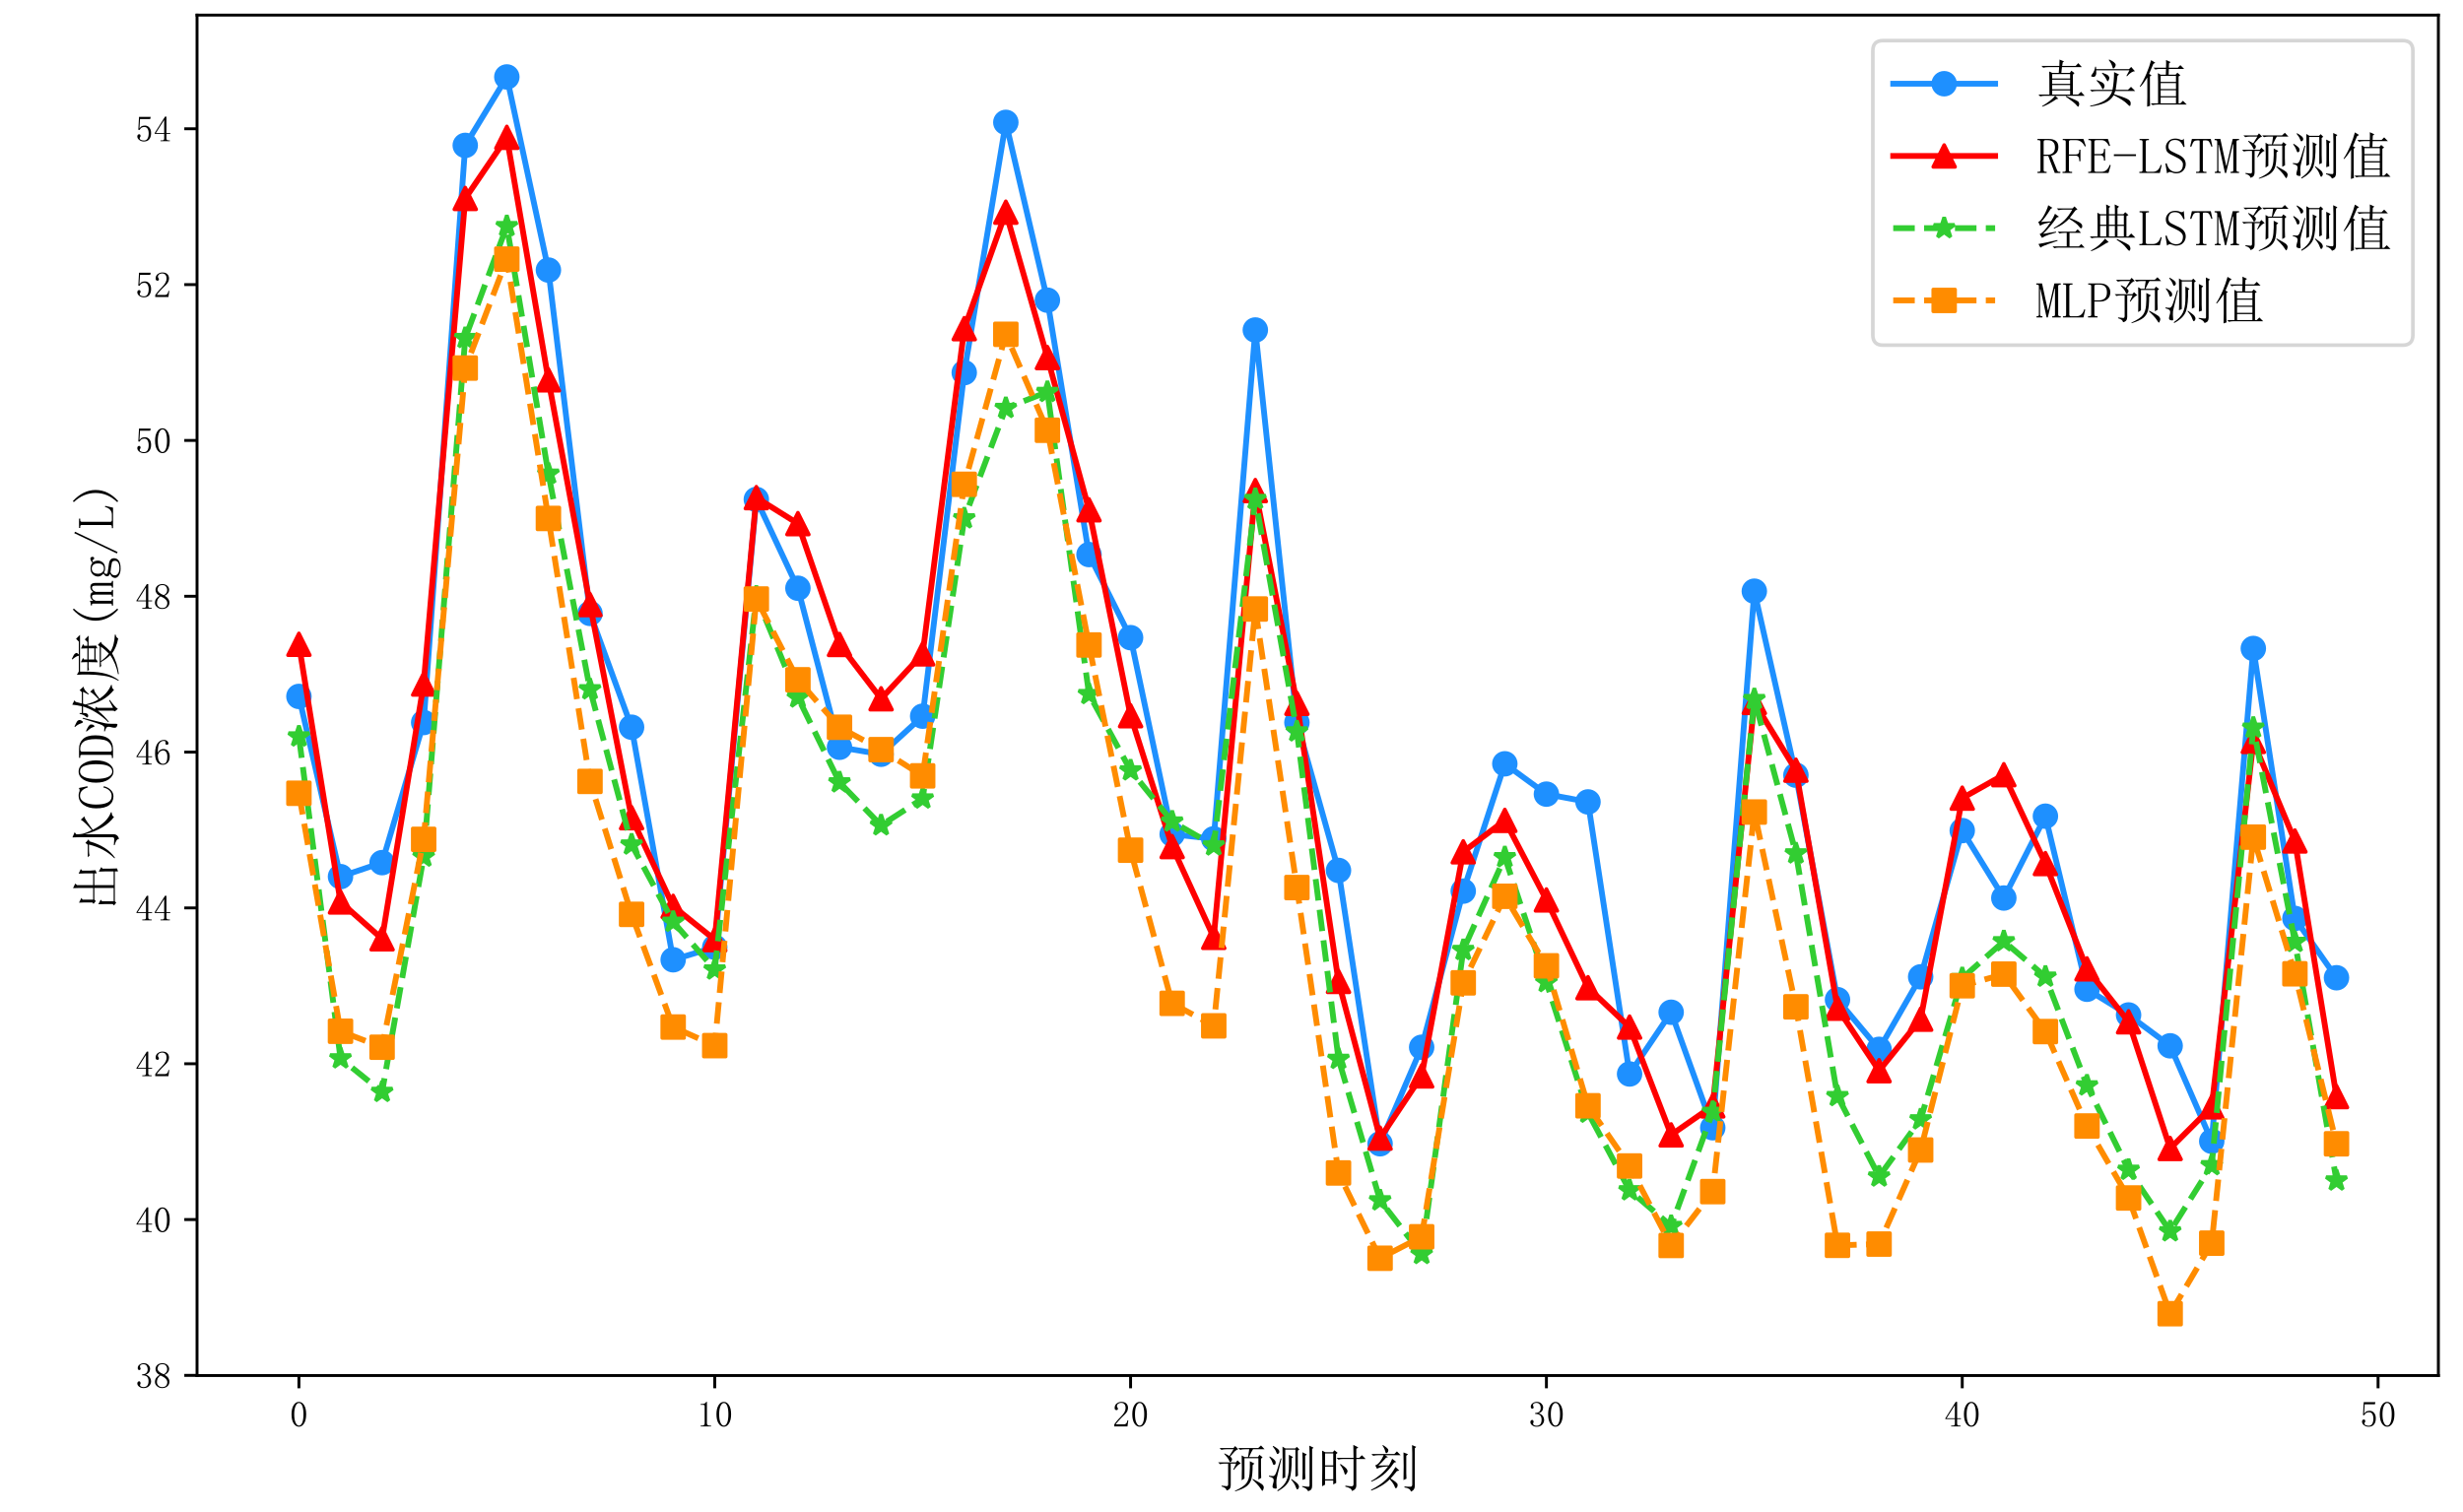 <?xml version="1.0" encoding="utf-8" standalone="no"?>
<!DOCTYPE svg PUBLIC "-//W3C//DTD SVG 1.1//EN"
  "http://www.w3.org/Graphics/SVG/1.1/DTD/svg11.dtd">
<!-- Created with matplotlib (https://matplotlib.org/) -->
<svg height="415.44pt" version="1.1" viewBox="0 0 676.8 415.44" width="676.8pt" xmlns="http://www.w3.org/2000/svg" xmlns:xlink="http://www.w3.org/1999/xlink">
 <defs>
  <style type="text/css">
*{stroke-linecap:butt;stroke-linejoin:round;}
  </style>
 </defs>
 <g id="figure_1">
  <g id="patch_1">
   <path d="M 0 415.44 
L 676.8 415.44 
L 676.8 0 
L 0 0 
z
" style="fill:#ffffff;"/>
  </g>
  <g id="axes_1">
   <g id="patch_2">
    <path d="M 54.144 378.05 
L 670.032 378.05 
L 670.032 4.154 
L 54.144 4.154 
z
" style="fill:#ffffff;"/>
   </g>
   <g id="matplotlib.axis_1">
    <g id="xtick_1">
     <g id="line2d_1">
      <defs>
       <path d="M 0 0 
L 0 3.5 
" id="mbf21754d7a" style="stroke:#000000;stroke-width:0.8;"/>
      </defs>
      <g>
       <use style="stroke:#000000;stroke-width:0.8;" x="82.139" xlink:href="#mbf21754d7a" y="378.05"/>
      </g>
     </g>
     <g id="text_1">
      <!-- 0 -->
      <defs>
       <path d="M 25 66.016 
Q 19.531 66.016 15.812 57.609 
Q 12.109 49.219 12.109 35.156 
Q 12.109 20.312 15.812 12.109 
Q 19.531 3.906 25 3.906 
Q 30.859 3.906 34.172 12.109 
Q 37.5 20.312 37.5 35.156 
Q 37.5 49.219 34.375 57.609 
Q 31.25 66.016 25 66.016 
z
M 25 0.781 
Q 16.406 0.781 10.547 9.766 
Q 4.688 18.75 4.688 35.156 
Q 4.688 50.391 10.344 59.766 
Q 16.016 69.141 25 69.141 
Q 33.594 69.141 39.25 60.156 
Q 44.922 51.172 44.922 35.156 
Q 44.922 19.141 39.25 9.953 
Q 33.594 0.781 25 0.781 
z
" id="SimSun-48"/>
      </defs>
      <g transform="translate(79.639 392.199)scale(0.1 -0.1)">
       <use xlink:href="#SimSun-48"/>
      </g>
     </g>
    </g>
    <g id="xtick_2">
     <g id="line2d_2">
      <g>
       <use style="stroke:#000000;stroke-width:0.8;" x="196.404" xlink:href="#mbf21754d7a" y="378.05"/>
      </g>
     </g>
     <g id="text_2">
      <!-- 10 -->
      <defs>
       <path d="M 28.516 69.531 
L 28.516 10.156 
Q 28.516 7.031 30.469 5.469 
Q 32.422 3.906 35.938 3.906 
L 39.844 3.906 
L 39.844 1.562 
L 11.328 1.562 
L 11.328 3.906 
L 14.844 3.906 
Q 18.75 3.906 20.5 5.469 
Q 22.266 7.031 22.266 10.156 
L 22.266 57.422 
Q 22.266 58.984 21.281 59.953 
Q 20.312 60.938 18.359 60.938 
L 11.328 60.938 
L 11.328 63.281 
L 14.844 63.281 
Q 19.531 63.281 22.453 64.844 
Q 25.391 66.406 26.953 69.531 
z
" id="SimSun-49"/>
      </defs>
      <g transform="translate(191.404 392.199)scale(0.1 -0.1)">
       <use xlink:href="#SimSun-49"/>
       <use x="50" xlink:href="#SimSun-48"/>
      </g>
     </g>
    </g>
    <g id="xtick_3">
     <g id="line2d_3">
      <g>
       <use style="stroke:#000000;stroke-width:0.8;" x="310.669" xlink:href="#mbf21754d7a" y="378.05"/>
      </g>
     </g>
     <g id="text_3">
      <!-- 20 -->
      <defs>
       <path d="M 36.328 51.953 
Q 36.328 58.984 33.203 62.688 
Q 30.078 66.406 23.828 66.406 
Q 19.141 66.406 15.812 63.859 
Q 12.5 61.328 12.5 57.422 
Q 12.5 55.078 14.062 53.516 
Q 15.234 51.953 15.234 50.391 
Q 15.234 48.438 14.25 47.453 
Q 13.281 46.484 11.328 46.484 
Q 8.984 46.484 7.609 47.844 
Q 6.25 49.219 6.25 52.344 
Q 6.25 60.547 12.109 64.844 
Q 17.969 69.141 24.609 69.141 
Q 33.984 69.141 38.469 64.453 
Q 42.969 59.766 42.969 52.734 
Q 42.969 48.047 40.812 43.359 
Q 38.672 38.672 33.984 34.375 
Q 22.656 23.438 16.594 16.594 
Q 10.547 9.766 9.375 7.422 
L 32.422 7.422 
Q 35.938 7.422 38.281 10.156 
Q 40.625 12.891 41.406 18.359 
L 43.75 18.359 
L 41.406 1.562 
L 5.078 1.562 
L 5.078 6.641 
Q 7.031 10.156 11.516 15.625 
Q 16.016 21.094 23.438 28.516 
Q 30.078 35.156 33.203 41.016 
Q 36.328 46.875 36.328 51.953 
z
" id="SimSun-50"/>
      </defs>
      <g transform="translate(305.669 392.199)scale(0.1 -0.1)">
       <use xlink:href="#SimSun-50"/>
       <use x="50" xlink:href="#SimSun-48"/>
      </g>
     </g>
    </g>
    <g id="xtick_4">
     <g id="line2d_4">
      <g>
       <use style="stroke:#000000;stroke-width:0.8;" x="424.934" xlink:href="#mbf21754d7a" y="378.05"/>
      </g>
     </g>
     <g id="text_4">
      <!-- 30 -->
      <defs>
       <path d="M 43.75 19.531 
Q 43.75 12.109 38.281 6.438 
Q 32.812 0.781 23.047 0.781 
Q 16.016 0.781 10.938 4.688 
Q 5.859 8.594 5.859 13.672 
Q 5.859 16.016 7.422 17.766 
Q 8.984 19.531 10.547 19.531 
Q 12.891 19.531 13.859 17.766 
Q 14.844 16.016 14.844 14.844 
Q 14.844 12.891 14.062 11.719 
Q 13.281 10.156 13.281 8.984 
Q 13.281 6.641 16.203 5.078 
Q 19.141 3.516 22.656 3.516 
Q 29.688 3.516 33.203 7.609 
Q 36.719 11.719 36.719 20.312 
Q 36.719 27.344 33 31.641 
Q 29.297 35.938 19.141 35.938 
L 19.141 38.672 
Q 26.953 38.672 30.656 42.375 
Q 34.375 46.094 34.375 52.734 
Q 34.375 58.203 31.438 62.297 
Q 28.516 66.406 22.266 66.406 
Q 19.531 66.406 16.406 65.031 
Q 13.281 63.672 13.281 60.547 
Q 13.281 57.422 14.062 56.641 
Q 14.844 55.859 14.844 54.688 
Q 14.844 52.734 14.062 51.562 
Q 13.281 50.391 11.328 50.391 
Q 9.766 50.391 8.391 51.562 
Q 7.031 52.734 7.031 55.859 
Q 7.031 61.719 12.109 65.422 
Q 17.188 69.141 23.828 69.141 
Q 31.641 69.141 36.328 64.25 
Q 41.016 59.375 41.016 53.906 
Q 41.016 48.047 38.078 43.938 
Q 35.156 39.844 28.906 37.891 
Q 37.5 34.766 40.625 29.688 
Q 43.75 24.609 43.75 19.531 
z
" id="SimSun-51"/>
      </defs>
      <g transform="translate(419.934 392.199)scale(0.1 -0.1)">
       <use xlink:href="#SimSun-51"/>
       <use x="50" xlink:href="#SimSun-48"/>
      </g>
     </g>
    </g>
    <g id="xtick_5">
     <g id="line2d_5">
      <g>
       <use style="stroke:#000000;stroke-width:0.8;" x="539.199" xlink:href="#mbf21754d7a" y="378.05"/>
      </g>
     </g>
     <g id="text_5">
      <!-- 40 -->
      <defs>
       <path d="M 35.938 8.984 
Q 35.938 6.25 37.5 5.078 
Q 39.062 3.906 41.797 3.906 
L 45.312 3.906 
L 45.312 1.562 
L 19.531 1.562 
L 19.531 3.906 
L 23.828 3.906 
Q 26.953 3.906 28.312 5.078 
Q 29.688 6.25 29.688 8.984 
L 29.688 21.875 
L 3.516 21.875 
L 3.516 23.828 
L 32.031 69.141 
L 35.938 69.141 
L 35.938 24.219 
L 46.484 24.219 
L 46.484 21.875 
L 35.938 21.875 
z
M 29.297 59.375 
L 7.031 24.219 
L 29.688 24.219 
L 29.688 59.375 
z
" id="SimSun-52"/>
      </defs>
      <g transform="translate(534.199 392.199)scale(0.1 -0.1)">
       <use xlink:href="#SimSun-52"/>
       <use x="50" xlink:href="#SimSun-48"/>
      </g>
     </g>
    </g>
    <g id="xtick_6">
     <g id="line2d_6">
      <g>
       <use style="stroke:#000000;stroke-width:0.8;" x="653.464" xlink:href="#mbf21754d7a" y="378.05"/>
      </g>
     </g>
     <g id="text_6">
      <!-- 50 -->
      <defs>
       <path d="M 26.953 44.531 
Q 34.375 44.531 39.062 38.859 
Q 43.75 33.203 43.75 23.828 
Q 43.75 13.281 38.859 7.031 
Q 33.984 0.781 23.828 0.781 
Q 16.797 0.781 11.328 4.875 
Q 5.859 8.984 5.859 14.844 
Q 5.859 17.188 7.219 18.938 
Q 8.594 20.703 10.938 20.703 
Q 13.281 20.703 14.062 19.141 
Q 14.844 17.578 14.844 16.406 
Q 14.844 14.062 13.672 12.891 
Q 12.5 11.328 12.5 9.766 
Q 12.5 6.641 16.203 5.078 
Q 19.922 3.516 24.219 3.516 
Q 30.469 3.516 33.781 8.594 
Q 37.109 13.672 37.109 23.047 
Q 37.109 30.859 34.172 35.734 
Q 31.25 40.625 25.391 40.625 
Q 21.094 40.625 17.969 39.062 
Q 14.844 37.5 12.109 32.422 
L 8.594 32.812 
L 10.547 68.359 
L 42.578 68.359 
L 41.406 62.5 
L 13.281 62.5 
L 11.719 36.719 
Q 15.625 42.188 19.328 43.359 
Q 23.047 44.531 26.953 44.531 
z
" id="SimSun-53"/>
      </defs>
      <g transform="translate(648.464 392.199)scale(0.1 -0.1)">
       <use xlink:href="#SimSun-53"/>
       <use x="50" xlink:href="#SimSun-48"/>
      </g>
     </g>
    </g>
    <g id="text_7">
     <!-- 预测时刻 -->
     <defs>
      <path d="M 7.422 75.391 
L 34.766 75.391 
L 37.891 79.297 
L 44.141 73.047 
Q 40.625 72.266 37.297 68.938 
Q 33.984 65.625 28.125 58.594 
Q 32.031 55.859 31.828 53.125 
Q 31.641 50.391 30.266 49.219 
Q 28.906 48.047 28.516 48.047 
Q 26.953 48.047 25.781 51.562 
Q 23.828 56.25 16.406 64.062 
L 17.188 64.844 
Q 23.047 62.109 26.562 59.766 
L 34.766 73.047 
L 20.312 73.047 
Q 15.234 73.047 10.938 71.875 
z
M 11.328 1.562 
Q 18.359 0.781 21.281 0.578 
Q 24.219 0.391 24.219 4.297 
L 24.219 44.922 
L 17.578 44.922 
Q 12.5 44.922 8.203 43.75 
L 4.688 47.266 
L 39.453 47.266 
L 42.578 51.172 
L 49.219 44.922 
Q 43.75 44.141 35.547 32.422 
L 34.375 33.203 
L 39.844 44.922 
L 29.297 44.922 
L 29.297 2.344 
Q 29.297 -6.25 21.094 -7.812 
Q 20.703 -2.734 11.328 0 
z
M 50.781 12.109 
Q 51.172 22.266 51.172 35.734 
Q 51.172 49.219 50.781 60.938 
L 56.25 57.812 
L 63.281 57.812 
Q 65.234 68.75 65.625 73.047 
L 57.031 73.047 
Q 51.953 73.047 47.656 71.875 
L 44.141 75.391 
L 83.203 75.391 
L 88.672 80.469 
L 95.703 73.047 
L 73.047 73.047 
Q 70.312 69.141 65.234 57.812 
L 82.812 57.812 
L 85.547 62.109 
L 91.797 57.422 
L 88.672 54.297 
L 88.672 30.469 
Q 88.672 23.828 89.062 16.797 
L 83.594 13.672 
L 83.594 55.469 
L 56.25 55.469 
L 56.25 15.625 
z
M 75.781 44.922 
L 72.266 41.797 
Q 72.266 23.047 69.922 14.641 
Q 67.578 6.25 60.938 0.781 
Q 54.297 -4.688 37.891 -9.766 
L 37.5 -8.594 
Q 54.688 -0.781 59.953 6.25 
Q 65.234 13.281 66.203 24.797 
Q 67.188 36.328 66.797 49.609 
z
M 72.656 14.844 
Q 89.453 5.859 91.797 3.312 
Q 94.141 0.781 94.141 -1.953 
Q 94.141 -3.516 93.156 -6.047 
Q 92.188 -8.594 91.406 -8.594 
Q 90.625 -8.594 89.844 -7.031 
Q 87.891 -3.906 84.953 0 
Q 82.031 3.906 71.875 13.672 
z
" id="SimSun-39044"/>
      <path d="M 30.859 15.625 
Q 31.25 23.047 31.25 45.703 
Q 31.25 68.359 30.859 78.125 
L 36.719 74.609 
L 55.859 74.609 
L 58.984 77.734 
L 64.062 72.656 
L 60.938 70.312 
L 60.938 36.719 
Q 60.938 28.906 61.328 21.094 
L 56.25 18.75 
L 56.25 72.266 
L 36.328 72.266 
L 36.328 17.969 
z
M 43.359 62.109 
L 51.562 57.812 
L 48.828 55.078 
Q 49.219 28.516 44.922 14.641 
Q 40.625 0.781 21.484 -9.375 
L 20.703 -7.812 
Q 34.375 1.562 38.672 11.328 
Q 42.969 21.094 43.359 34.172 
Q 43.75 47.266 43.359 62.109 
z
M 48.438 14.844 
Q 59.766 7.031 61.516 4.094 
Q 63.281 1.172 63.281 -0.391 
Q 63.281 -2.344 62.109 -4.094 
Q 60.938 -5.859 60.156 -5.859 
Q 58.594 -5.859 57.031 -1.172 
Q 54.688 5.859 47.656 13.672 
z
M 69.922 12.891 
Q 70.312 18.75 70.312 26.562 
L 70.312 53.125 
Q 70.312 61.719 69.922 67.188 
L 78.516 62.891 
L 75.391 59.766 
L 75.391 26.562 
Q 75.391 20.703 75.781 14.844 
z
M 83.984 2.344 
L 83.984 63.281 
Q 83.984 74.219 83.594 80.078 
L 91.797 76.172 
L 89.062 73.438 
L 89.062 1.172 
Q 89.062 -3.125 87.5 -5.469 
Q 85.938 -7.812 81.25 -9.375 
Q 78.516 -3.516 69.531 -0.781 
L 69.531 0.781 
Q 80.078 -0.781 82.031 -0.578 
Q 83.984 -0.391 83.984 2.344 
z
M 28.906 54.688 
Q 21.484 23.828 20.312 19.141 
Q 18.75 14.062 18.938 7.031 
Q 19.141 0 19.531 -2.734 
Q 19.531 -4.297 17.578 -4.297 
Q 16.016 -4.297 13.672 -3.516 
Q 11.328 -2.734 11.328 0 
Q 11.328 1.953 12.5 5.859 
Q 13.672 9.766 13.672 12.109 
Q 13.672 14.844 11.906 16.406 
Q 10.156 17.969 4.297 19.531 
L 4.297 21.094 
Q 11.328 20.312 13.078 20.5 
Q 14.844 20.703 16.984 24.016 
Q 19.141 27.344 27.344 55.078 
z
M 5.859 58.984 
Q 16.797 52.344 17.375 48.438 
Q 17.969 44.531 16.406 43.359 
Q 14.844 42.188 14.062 42.188 
Q 12.5 42.188 11.328 46.484 
Q 9.375 52.344 5.078 57.812 
z
M 12.5 79.688 
Q 23.047 73.828 24.219 70.5 
Q 25.391 67.188 23.828 65.422 
Q 22.266 63.672 21.094 63.672 
Q 19.922 63.672 18.75 67.188 
Q 16.797 72.656 11.719 78.516 
z
" id="SimSun-27979"/>
      <path d="M 70.312 56.25 
Q 70.312 71.484 69.922 81.641 
L 79.688 76.562 
L 75.781 73.828 
L 75.781 56.25 
L 81.641 56.25 
L 86.719 61.328 
L 94.141 53.906 
L 75.781 53.906 
L 75.781 1.562 
Q 75.781 -5.859 67.188 -8.984 
Q 66.797 -3.125 54.297 -0.391 
L 54.297 1.562 
Q 64.844 0 67.578 0.391 
Q 70.312 0.781 70.312 5.078 
L 70.312 53.906 
L 50 53.906 
Q 44.922 53.906 40.625 52.734 
L 37.109 56.25 
z
M 44.922 44.141 
Q 55.078 37.109 56.828 34.375 
Q 58.594 31.641 58.594 30.078 
Q 58.594 28.125 56.828 25.578 
Q 55.078 23.047 54.297 23.047 
Q 53.125 23.047 51.953 27.734 
Q 50 34.766 43.75 42.969 
z
M 14.453 64.844 
L 14.453 41.406 
L 30.469 41.406 
L 30.469 64.844 
z
M 14.453 39.062 
L 14.453 14.062 
L 30.469 14.062 
L 30.469 39.062 
z
M 35.938 31.25 
Q 35.938 12.5 36.328 7.031 
L 30.469 3.906 
L 30.469 11.719 
L 14.453 11.719 
L 14.453 3.516 
L 8.594 0.391 
Q 8.984 12.891 8.984 37.891 
Q 8.984 62.891 8.594 70.312 
L 14.844 67.188 
L 29.688 67.188 
L 32.812 71.094 
L 39.062 66.016 
L 35.938 63.281 
z
" id="SimSun-26102"/>
      <path d="M 34.375 56.641 
Q 23.828 44.922 19.141 41.016 
L 39.844 41.406 
Q 44.141 48.828 46.094 54.297 
L 54.297 48.047 
L 50 46.875 
Q 39.453 31.25 28.516 22.656 
Q 17.578 14.062 5.469 9.375 
L 4.688 10.547 
Q 14.062 15.625 22.844 23.047 
Q 31.641 30.469 38.281 39.453 
Q 32.422 39.062 26.75 38.281 
Q 21.094 37.5 16.406 34.766 
L 12.891 41.406 
Q 17.578 42.578 22.266 48.828 
Q 26.953 55.078 29.297 61.328 
L 18.359 61.328 
Q 13.281 61.328 8.984 60.156 
L 5.469 63.672 
L 50.391 63.672 
L 55.469 68.75 
L 62.891 61.328 
L 32.422 61.328 
L 37.891 57.422 
z
M 55.469 30.078 
Q 48.828 21.875 42.969 15.625 
Q 56.641 7.422 56.828 3.703 
Q 57.031 0 55.656 -1.75 
Q 54.297 -3.516 53.516 -3.516 
Q 51.953 -3.516 50.781 0.391 
Q 48.828 5.859 41.406 14.062 
Q 27.344 0 5.078 -8.203 
L 4.688 -6.641 
Q 23.828 3.125 34.375 13.672 
Q 44.922 24.219 52.734 38.281 
L 60.156 31.25 
z
M 26.953 80.469 
L 28.125 81.25 
Q 38.672 74.609 38.672 71.484 
Q 38.672 68.359 37.109 66.797 
Q 35.547 65.234 34.766 65.234 
Q 33.203 65.234 32.422 69.141 
Q 31.25 74.609 26.953 80.469 
z
M 73.828 60.156 
L 73.828 26.172 
Q 73.828 20.312 74.219 15.234 
L 68.359 12.5 
Q 68.75 24.609 68.75 39.844 
Q 68.75 55.078 68.359 66.797 
L 77.344 63.281 
z
M 85.547 66.016 
Q 85.547 75 85.156 81.25 
L 93.359 77.734 
L 90.625 75 
L 90.625 2.344 
Q 91.016 -7.031 82.812 -10.156 
Q 82.031 -3.516 70.312 -1.953 
L 70.312 0 
Q 78.516 -0.781 82.219 -0.578 
Q 85.938 -0.391 85.547 5.078 
z
" id="SimSun-21051"/>
     </defs>
     <g transform="translate(334.088 408.535)scale(0.14 -0.14)">
      <use xlink:href="#SimSun-39044"/>
      <use x="100" xlink:href="#SimSun-27979"/>
      <use x="200" xlink:href="#SimSun-26102"/>
      <use x="300" xlink:href="#SimSun-21051"/>
     </g>
    </g>
   </g>
   <g id="matplotlib.axis_2">
    <g id="ytick_1">
     <g id="line2d_7">
      <defs>
       <path d="M 0 0 
L -3.5 0 
" id="m78dbd7652d" style="stroke:#000000;stroke-width:0.8;"/>
      </defs>
      <g>
       <use style="stroke:#000000;stroke-width:0.8;" x="54.144" xlink:href="#m78dbd7652d" y="378.006"/>
      </g>
     </g>
     <g id="text_8">
      <!-- 38 -->
      <defs>
       <path d="M 9.766 17.578 
Q 9.766 11.328 13.859 7.422 
Q 17.969 3.516 24.219 3.516 
Q 31.641 3.516 34.953 7.422 
Q 38.281 11.328 38.281 17.188 
Q 38.281 22.266 33.594 26.953 
Q 28.906 31.641 19.531 35.547 
Q 14.844 32.422 12.297 27.734 
Q 9.766 23.047 9.766 17.578 
z
M 44.141 18.359 
Q 44.141 10.938 38.672 5.859 
Q 33.203 0.781 24.219 0.781 
Q 16.016 0.781 10.156 5.859 
Q 4.297 10.938 4.297 17.578 
Q 4.297 24.219 7.609 28.906 
Q 10.938 33.594 17.188 37.109 
Q 11.719 39.844 8.781 43.938 
Q 5.859 48.047 5.859 53.125 
Q 5.859 59.766 10.938 64.453 
Q 16.016 69.141 25 69.141 
Q 33.203 69.141 38.281 64.453 
Q 43.359 59.766 43.359 53.125 
Q 43.359 48.438 40.422 44.328 
Q 37.5 40.234 31.25 37.109 
Q 37.891 33.203 41.016 28.516 
Q 44.141 23.828 44.141 18.359 
z
M 37.891 52.734 
Q 37.891 58.203 34.766 62.297 
Q 31.641 66.406 25 66.406 
Q 17.578 66.406 14.453 62.5 
Q 11.328 58.594 11.328 54.297 
Q 11.328 50 15.812 45.891 
Q 20.312 41.797 28.516 38.672 
Q 33.203 41.016 35.547 44.531 
Q 37.891 48.047 37.891 52.734 
z
" id="SimSun-56"/>
      </defs>
      <g transform="translate(37.144 381.58)scale(0.1 -0.1)">
       <use xlink:href="#SimSun-51"/>
       <use x="50" xlink:href="#SimSun-56"/>
      </g>
     </g>
    </g>
    <g id="ytick_2">
     <g id="line2d_8">
      <g>
       <use style="stroke:#000000;stroke-width:0.8;" x="54.144" xlink:href="#m78dbd7652d" y="335.179"/>
      </g>
     </g>
     <g id="text_9">
      <!-- 40 -->
      <g transform="translate(37.144 338.753)scale(0.1 -0.1)">
       <use xlink:href="#SimSun-52"/>
       <use x="50" xlink:href="#SimSun-48"/>
      </g>
     </g>
    </g>
    <g id="ytick_3">
     <g id="line2d_9">
      <g>
       <use style="stroke:#000000;stroke-width:0.8;" x="54.144" xlink:href="#m78dbd7652d" y="292.353"/>
      </g>
     </g>
     <g id="text_10">
      <!-- 42 -->
      <g transform="translate(37.144 295.927)scale(0.1 -0.1)">
       <use xlink:href="#SimSun-52"/>
       <use x="50" xlink:href="#SimSun-50"/>
      </g>
     </g>
    </g>
    <g id="ytick_4">
     <g id="line2d_10">
      <g>
       <use style="stroke:#000000;stroke-width:0.8;" x="54.144" xlink:href="#m78dbd7652d" y="249.526"/>
      </g>
     </g>
     <g id="text_11">
      <!-- 44 -->
      <g transform="translate(37.144 253.101)scale(0.1 -0.1)">
       <use xlink:href="#SimSun-52"/>
       <use x="50" xlink:href="#SimSun-52"/>
      </g>
     </g>
    </g>
    <g id="ytick_5">
     <g id="line2d_11">
      <g>
       <use style="stroke:#000000;stroke-width:0.8;" x="54.144" xlink:href="#m78dbd7652d" y="206.7"/>
      </g>
     </g>
     <g id="text_12">
      <!-- 46 -->
      <defs>
       <path d="M 12.109 28.125 
Q 12.109 16.406 16.203 9.953 
Q 20.312 3.516 26.172 3.516 
Q 32.031 3.516 35.156 7.812 
Q 38.281 12.109 38.281 23.828 
Q 38.281 31.641 34.953 35.938 
Q 31.641 40.234 26.953 40.234 
Q 22.656 40.234 18.938 37.688 
Q 15.234 35.156 12.109 28.125 
z
M 27.344 44.141 
Q 36.719 44.141 40.812 37.891 
Q 44.922 31.641 44.922 23.828 
Q 44.922 12.109 39.25 6.438 
Q 33.594 0.781 26.172 0.781 
Q 15.625 0.781 10.156 8.781 
Q 4.688 16.797 4.688 32.031 
Q 4.688 50 11.328 59.562 
Q 17.969 69.141 29.297 69.141 
Q 34.766 69.141 38.078 66.016 
Q 41.406 62.891 41.406 60.547 
Q 41.406 58.203 40.422 57.031 
Q 39.453 55.859 37.109 55.859 
Q 35.156 55.859 34.172 56.828 
Q 33.203 57.812 33.203 59.766 
Q 33.203 60.547 33.594 61.328 
Q 33.594 62.109 33.594 62.891 
Q 33.594 64.453 32.422 65.422 
Q 31.25 66.406 28.125 66.406 
Q 21.484 66.406 16.797 60.344 
Q 12.109 54.297 12.109 33.984 
Q 14.453 39.062 18.547 41.594 
Q 22.656 44.141 27.344 44.141 
z
" id="SimSun-54"/>
      </defs>
      <g transform="translate(37.144 210.274)scale(0.1 -0.1)">
       <use xlink:href="#SimSun-52"/>
       <use x="50" xlink:href="#SimSun-54"/>
      </g>
     </g>
    </g>
    <g id="ytick_6">
     <g id="line2d_12">
      <g>
       <use style="stroke:#000000;stroke-width:0.8;" x="54.144" xlink:href="#m78dbd7652d" y="163.873"/>
      </g>
     </g>
     <g id="text_13">
      <!-- 48 -->
      <g transform="translate(37.144 167.448)scale(0.1 -0.1)">
       <use xlink:href="#SimSun-52"/>
       <use x="50" xlink:href="#SimSun-56"/>
      </g>
     </g>
    </g>
    <g id="ytick_7">
     <g id="line2d_13">
      <g>
       <use style="stroke:#000000;stroke-width:0.8;" x="54.144" xlink:href="#m78dbd7652d" y="121.047"/>
      </g>
     </g>
     <g id="text_14">
      <!-- 50 -->
      <g transform="translate(37.144 124.621)scale(0.1 -0.1)">
       <use xlink:href="#SimSun-53"/>
       <use x="50" xlink:href="#SimSun-48"/>
      </g>
     </g>
    </g>
    <g id="ytick_8">
     <g id="line2d_14">
      <g>
       <use style="stroke:#000000;stroke-width:0.8;" x="54.144" xlink:href="#m78dbd7652d" y="78.221"/>
      </g>
     </g>
     <g id="text_15">
      <!-- 52 -->
      <g transform="translate(37.144 81.795)scale(0.1 -0.1)">
       <use xlink:href="#SimSun-53"/>
       <use x="50" xlink:href="#SimSun-50"/>
      </g>
     </g>
    </g>
    <g id="ytick_9">
     <g id="line2d_15">
      <g>
       <use style="stroke:#000000;stroke-width:0.8;" x="54.144" xlink:href="#m78dbd7652d" y="35.394"/>
      </g>
     </g>
     <g id="text_16">
      <!-- 54 -->
      <g transform="translate(37.144 38.968)scale(0.1 -0.1)">
       <use xlink:href="#SimSun-53"/>
       <use x="50" xlink:href="#SimSun-52"/>
      </g>
     </g>
    </g>
    <g id="text_17">
     <!-- 出水COD浓度(mg/L) -->
     <defs>
      <path d="M 80.859 62.109 
L 80.859 46.875 
Q 80.859 42.969 81.641 35.938 
L 75.391 33.594 
L 75.391 38.281 
L 52.344 38.281 
L 52.344 0.391 
L 79.297 0.391 
L 79.297 17.578 
Q 79.297 23.047 78.906 29.688 
L 87.891 24.609 
L 84.766 22.266 
L 84.766 7.812 
Q 84.766 0.781 85.156 -6.25 
L 79.297 -8.203 
L 79.297 -1.953 
L 20.703 -1.953 
L 17.969 -4.688 
L 12.5 -0.391 
L 15.234 2.344 
L 15.234 17.578 
Q 15.234 23.438 14.844 30.469 
L 23.828 25.781 
L 20.703 23.047 
L 20.703 0.391 
L 46.875 0.391 
L 46.875 38.281 
L 24.219 38.281 
L 21.094 35.547 
L 15.625 39.844 
L 18.359 42.188 
L 18.359 58.203 
Q 18.359 62.891 17.969 68.359 
L 27.344 63.672 
L 23.828 61.328 
L 23.828 40.625 
L 46.875 40.625 
L 46.875 66.406 
Q 46.875 73.438 46.484 80.078 
L 55.469 75.781 
L 52.344 72.266 
L 52.344 40.625 
L 75.391 40.625 
L 75.391 58.203 
Q 75.391 62.891 75 69.141 
L 83.984 64.844 
z
" id="SimSun-20986"/>
      <path d="M 46.094 81.25 
L 56.25 76.953 
L 52.344 73.828 
Q 51.953 64.844 53.906 58.594 
Q 55.859 52.344 60.156 43.359 
Q 75.391 55.859 80.859 64.844 
L 87.5 57.812 
Q 83.594 57.422 77.734 53.125 
Q 71.484 48.828 60.938 41.406 
Q 76.172 12.109 95.312 5.859 
L 95.312 4.297 
Q 87.891 3.906 86.328 -0.391 
Q 62.5 17.188 52.344 56.641 
L 52.344 1.953 
Q 52.734 -7.812 42.969 -10.156 
Q 43.359 -4.688 30.859 -1.562 
L 30.859 0 
Q 39.844 -0.781 43.156 -0.781 
Q 46.484 -0.781 46.484 3.906 
L 46.484 66.797 
Q 46.484 74.219 46.094 81.25 
z
M 5.859 -2.344 
L 5.078 -1.172 
Q 24.609 18.359 32.031 48.828 
L 19.922 48.828 
Q 14.844 48.828 10.547 47.656 
L 7.031 51.172 
L 31.641 51.172 
L 35.156 55.859 
L 42.188 49.609 
L 38.281 47.656 
Q 28.516 12.891 5.859 -2.344 
z
" id="SimSun-27700"/>
      <path d="M 26.953 0.781 
Q 16.016 0.781 9.562 8.984 
Q 3.125 17.188 3.125 34.766 
Q 3.125 49.609 9.953 59.375 
Q 16.797 69.141 28.516 69.141 
Q 31.25 69.141 33.984 68.359 
Q 36.719 67.188 38.672 67.188 
Q 40.234 67.188 41.203 67.578 
Q 42.188 67.969 42.969 69.141 
L 46.484 51.953 
L 44.141 51.172 
Q 41.797 58.594 37.891 62.5 
Q 33.984 66.406 27.734 66.406 
Q 19.531 66.406 15.031 57.422 
Q 10.547 48.438 10.547 35.156 
Q 10.547 20.703 14.453 12.5 
Q 18.359 4.297 27.344 4.297 
Q 33.594 4.297 38.078 8.781 
Q 42.578 13.281 44.141 20.703 
L 46.484 19.531 
Q 44.531 11.328 39.25 6.047 
Q 33.984 0.781 26.953 0.781 
z
" id="SimSun-67"/>
      <path d="M 10.938 35.156 
Q 10.938 18.359 15.031 10.734 
Q 19.141 3.125 25.391 3.125 
Q 32.031 3.125 35.938 10.344 
Q 39.844 17.578 39.844 35.156 
Q 39.844 49.219 36.516 57.812 
Q 33.203 66.406 25.391 66.406 
Q 18.75 66.406 14.844 58.594 
Q 10.938 50.781 10.938 35.156 
z
M 47.266 35.156 
Q 47.266 19.141 41.016 9.953 
Q 34.766 0.781 25.391 0.781 
Q 16.406 0.781 9.953 10.156 
Q 3.516 19.531 3.516 35.156 
Q 3.516 50.391 9.562 59.766 
Q 15.625 69.141 25.391 69.141 
Q 35.547 69.141 41.406 59.172 
Q 47.266 49.219 47.266 35.156 
z
" id="SimSun-79"/>
      <path d="M 39.062 35.547 
Q 39.062 52.344 33.984 59.172 
Q 28.906 66.016 19.922 66.016 
Q 17.188 66.016 15.812 65.234 
Q 14.453 64.453 14.453 62.891 
L 14.453 7.031 
Q 14.453 5.469 15.625 4.688 
Q 16.797 3.906 18.75 3.906 
Q 27.344 3.906 33.203 10.344 
Q 39.062 16.797 39.062 35.547 
z
M 8.203 62.891 
Q 8.203 64.453 7.422 65.234 
Q 6.641 66.016 4.688 66.016 
L 2.344 66.016 
L 2.344 68.359 
L 19.922 68.359 
Q 32.031 68.359 39.25 60.547 
Q 46.484 52.734 46.484 36.328 
Q 46.484 18.359 39.453 9.953 
Q 32.422 1.562 18.75 1.562 
L 1.953 1.562 
L 1.953 3.906 
L 4.688 3.906 
Q 6.641 3.906 7.422 4.688 
Q 8.203 5.469 8.203 7.031 
z
" id="SimSun-68"/>
      <path d="M 76.562 50 
L 82.031 60.547 
L 58.594 60.547 
Q 57.812 58.203 57.031 55.859 
Q 61.328 38.281 67.188 30.078 
Q 78.906 40.625 82.031 46.484 
L 88.281 39.453 
Q 82.422 38.281 77.531 34.766 
Q 72.656 31.25 68.359 28.125 
Q 79.297 11.719 95.312 5.469 
L 95.312 3.906 
Q 88.281 4.297 85.938 -0.391 
Q 60.938 19.531 55.859 52.734 
Q 51.953 43.75 48.047 37.109 
L 52.734 34.766 
L 50.391 32.422 
L 50.391 1.562 
L 65.234 9.375 
L 66.016 7.812 
Q 52.344 -1.562 48.438 -7.812 
L 43.359 -1.953 
Q 45.312 -0.781 44.922 6.641 
L 44.922 31.25 
Q 34.375 18.359 23.047 9.766 
L 22.266 10.938 
Q 44.531 33.594 53.125 60.547 
L 40.234 60.547 
Q 40.625 54.297 38.672 52.141 
Q 36.719 50 34.172 50.391 
Q 31.641 50.781 31.641 51.953 
Q 31.641 53.125 33.594 55.469 
Q 37.109 59.375 38.672 67.188 
L 40.234 67.188 
L 40.234 62.891 
L 53.516 62.891 
Q 54.688 67.578 55.469 72.453 
Q 56.25 77.344 56.641 81.641 
L 65.234 77.344 
L 62.109 75 
Q 60.547 68.359 58.984 62.891 
L 81.25 62.891 
L 85.156 67.188 
L 92.188 59.375 
Q 85.938 59.375 77.734 49.219 
z
M 30.859 60.938 
Q 21.094 21.875 20.109 16.984 
Q 19.141 12.109 19.141 5.078 
Q 19.141 -1.953 19.141 -4.484 
Q 19.141 -7.031 17.578 -7.031 
Q 16.406 -7.031 13.859 -5.859 
Q 11.328 -4.688 11.328 -1.562 
Q 11.328 1.172 12.109 3.906 
Q 13.281 7.812 13.281 10.547 
Q 13.281 12.891 11.719 14.453 
Q 10.156 16.016 4.297 17.578 
L 4.297 19.141 
Q 11.328 18.359 12.688 18.75 
Q 14.062 19.141 16.203 22.656 
Q 18.359 26.172 29.297 61.328 
z
M 4.688 54.688 
Q 17.578 49.219 17.766 45.312 
Q 17.969 41.406 16.406 39.641 
Q 14.844 37.891 14.453 37.891 
Q 13.281 37.891 12.109 41.797 
Q 10.156 46.875 3.906 53.516 
z
M 13.672 77.344 
Q 24.219 72.656 25.391 70.703 
Q 26.562 68.75 26.562 67.188 
Q 26.562 65.234 25 62.891 
Q 23.438 60.547 22.656 60.547 
Q 21.094 60.547 19.922 64.453 
Q 17.969 70.703 12.891 76.172 
z
" id="SimSun-27987"/>
      <path d="M 39.844 31.641 
Q 40.234 39.453 40.234 49.609 
L 30.078 49.609 
L 25.391 48.828 
L 22.266 51.953 
L 40.234 51.953 
Q 40.234 57.812 39.844 64.844 
L 48.438 60.547 
L 45.312 58.594 
L 45.312 51.953 
L 67.188 51.953 
Q 67.188 58.594 66.797 64.453 
L 75.781 60.547 
L 72.266 58.203 
L 72.266 51.953 
L 79.688 51.953 
L 84.766 57.031 
L 92.188 49.609 
L 72.266 49.609 
Q 72.266 38.281 72.656 34.766 
L 67.188 32.422 
L 67.188 35.938 
L 45.312 35.938 
L 45.312 33.984 
z
M 76.172 23.438 
Q 67.188 12.109 60.938 6.641 
Q 73.438 -1.172 94.141 -1.953 
L 94.141 -3.516 
Q 87.891 -4.688 86.719 -8.594 
Q 68.359 -5.078 57.422 3.516 
Q 38.672 -7.031 16.797 -9.766 
L 16.406 -8.203 
Q 37.109 -4.297 53.906 7.031 
Q 46.484 14.453 40.234 25.391 
L 36.328 25.391 
L 32.812 24.609 
L 29.688 27.734 
L 70.703 27.734 
L 74.219 31.25 
L 80.078 25.391 
z
M 42.188 25.391 
Q 49.609 15.234 57.031 9.766 
Q 64.844 17.188 70.312 25.391 
z
M 45.312 49.609 
L 45.312 38.281 
L 67.188 38.281 
L 67.188 49.609 
z
M 15.234 72.656 
L 21.875 68.75 
L 52.734 68.75 
Q 52.344 71.094 50.969 73.828 
Q 49.609 76.562 45.312 81.641 
L 46.484 82.422 
Q 55.469 78.516 56.828 76.359 
Q 58.203 74.219 58.203 73.828 
Q 58.203 71.484 55.078 68.75 
L 80.469 68.75 
L 85.938 74.219 
L 93.75 66.406 
L 21.484 66.406 
Q 21.875 42.969 20.109 29.875 
Q 18.359 16.797 14.453 7.422 
Q 10.547 -1.953 4.688 -9.766 
L 3.516 -8.984 
Q 11.328 4.688 13.469 19.531 
Q 15.625 34.375 15.812 49.797 
Q 16.016 65.234 15.234 72.656 
z
" id="SimSun-24230"/>
      <path d="M 45.312 78.516 
Q 36.328 69.141 31.828 58.391 
Q 27.344 47.656 27.344 35.938 
Q 27.344 23.828 31.828 13.281 
Q 36.328 2.734 45.312 -6.641 
L 43.359 -8.594 
Q 32.422 1.172 26.953 12.297 
Q 21.484 23.438 21.484 35.938 
Q 21.484 48.047 26.953 59.172 
Q 32.422 70.312 43.359 80.469 
z
" id="SimSun-40"/>
      <path d="M 2.734 45.312 
Q 4.688 45.312 6.641 45.703 
Q 8.594 46.094 9.766 46.875 
L 10.547 46.875 
L 10.547 40.234 
Q 12.5 43.359 14.844 44.719 
Q 17.188 46.094 19.922 46.094 
Q 23.438 46.094 25.391 44.719 
Q 27.344 43.359 27.734 40.234 
Q 29.688 43.359 32.219 44.719 
Q 34.766 46.094 37.5 46.094 
Q 42.188 46.094 43.938 43.359 
Q 45.703 40.625 45.703 36.328 
L 45.703 6.641 
Q 45.703 5.078 46.484 4.484 
Q 47.266 3.906 48.828 3.906 
L 49.609 3.906 
L 49.609 1.562 
L 36.328 1.562 
L 36.328 3.906 
L 37.109 3.906 
Q 38.672 3.906 39.453 4.484 
Q 40.234 5.078 40.234 6.641 
L 40.234 35.938 
Q 40.234 40.234 39.25 41.594 
Q 38.281 42.969 36.328 42.969 
Q 33.594 42.969 31.438 41.016 
Q 29.297 39.062 28.125 35.547 
L 28.125 6.641 
Q 28.125 5.078 28.906 4.484 
Q 29.688 3.906 31.25 3.906 
L 32.031 3.906 
L 32.031 1.562 
L 18.75 1.562 
L 18.75 3.906 
L 19.531 3.906 
Q 21.094 3.906 21.875 4.484 
Q 22.656 5.078 22.656 6.641 
L 22.656 35.938 
Q 22.656 39.453 21.875 41.203 
Q 21.094 42.969 18.75 42.969 
Q 16.016 42.969 13.859 41.016 
Q 11.719 39.062 10.547 35.156 
L 10.547 6.641 
Q 10.547 5.078 11.328 4.484 
Q 12.109 3.906 13.672 3.906 
L 14.453 3.906 
L 14.453 1.562 
L 1.172 1.562 
L 1.172 3.906 
L 1.953 3.906 
Q 3.516 3.906 4.297 4.484 
Q 5.078 5.078 5.078 6.641 
L 5.078 40.625 
Q 5.078 41.797 4.688 42.375 
Q 4.297 42.969 3.125 42.969 
L 1.562 42.969 
L 1.562 45.312 
z
" id="SimSun-109"/>
      <path d="M 13.672 30.859 
Q 13.672 26.172 16.406 22.844 
Q 19.141 19.531 23.828 19.531 
Q 28.906 19.531 31.438 22.453 
Q 33.984 25.391 33.984 30.859 
Q 33.984 37.5 31.047 40.422 
Q 28.125 43.359 23.828 43.359 
Q 19.531 43.359 16.594 40.422 
Q 13.672 37.5 13.672 30.859 
z
M 32.812 9.766 
Q 38.672 8.984 41.406 6.438 
Q 44.141 3.906 44.141 -0.391 
Q 44.141 -6.25 39.25 -9.766 
Q 34.375 -13.281 23.828 -13.281 
Q 15.625 -13.281 10.547 -9.953 
Q 5.469 -6.641 5.469 -2.344 
Q 5.469 0.391 7.422 3.125 
Q 9.375 5.859 13.672 7.422 
Q 11.328 8.594 9.953 9.953 
Q 8.594 11.328 8.594 13.281 
Q 8.594 15.625 10.156 17.375 
Q 11.719 19.141 14.062 20.312 
Q 11.719 22.266 9.953 25 
Q 8.203 27.734 8.203 30.859 
Q 8.203 36.719 12.297 41.203 
Q 16.406 45.703 23.828 45.703 
Q 26.953 45.703 29.875 44.922 
Q 32.812 44.141 34.766 42.188 
Q 37.5 44.141 39.641 45.109 
Q 41.797 46.094 43.359 46.094 
Q 45.312 46.094 46.094 44.719 
Q 46.875 43.359 46.875 42.188 
Q 46.875 40.625 46.281 39.641 
Q 45.703 38.672 44.141 38.672 
Q 42.969 38.672 42.188 39.25 
Q 41.406 39.844 41.016 41.016 
Q 40.625 42.188 39.25 41.984 
Q 37.891 41.797 36.328 40.625 
Q 37.891 39.062 38.672 36.328 
Q 39.453 33.594 39.453 30.859 
Q 39.453 26.172 35.734 21.672 
Q 32.031 17.188 23.828 17.188 
Q 21.484 17.188 19.531 17.766 
Q 17.578 18.359 16.406 19.141 
Q 14.844 18.359 14.062 17.188 
Q 13.281 16.016 13.281 15.234 
Q 13.281 13.672 14.062 12.891 
Q 14.844 12.109 16.406 12.109 
Q 21.484 11.328 25.578 10.734 
Q 29.688 10.156 32.812 9.766 
z
M 16.797 6.641 
Q 13.281 5.078 11.906 2.922 
Q 10.547 0.781 10.547 -2.344 
Q 10.547 -5.469 14.062 -8.203 
Q 17.578 -10.938 24.609 -10.938 
Q 31.25 -10.938 35.156 -8.781 
Q 39.062 -6.641 39.062 -2.344 
Q 39.062 0.391 38.078 1.953 
Q 37.109 3.516 35.156 3.906 
Q 31.25 4.688 26.562 5.469 
Q 21.875 5.859 16.797 6.641 
z
" id="SimSun-103"/>
      <path d="M 6.25 -7.422 
L 3.516 -5.859 
L 43.359 77.734 
L 46.094 76.172 
z
" id="SimSun-47"/>
      <path d="M 15.625 7.031 
Q 15.625 5.469 16.594 4.688 
Q 17.578 3.906 19.141 3.906 
L 29.688 3.906 
Q 35.156 3.906 39.062 7.219 
Q 42.969 10.547 44.922 17.578 
L 46.875 16.797 
L 43.359 1.562 
L 3.125 1.562 
L 3.125 3.906 
L 5.859 3.906 
Q 7.812 3.906 8.594 4.688 
Q 9.375 5.469 9.375 7.031 
L 9.375 62.891 
Q 9.375 64.453 8.594 65.234 
Q 7.812 66.016 5.859 66.016 
L 3.516 66.016 
L 3.516 68.359 
L 21.875 68.359 
L 21.875 66.016 
L 19.141 66.016 
Q 17.578 66.016 16.594 65.234 
Q 15.625 64.453 15.625 62.891 
z
" id="SimSun-76"/>
      <path d="M 4.297 78.516 
L 6.25 80.469 
Q 17.188 70.312 22.656 59.172 
Q 28.125 48.047 28.125 35.938 
Q 28.125 23.438 22.656 12.297 
Q 17.188 1.172 6.25 -8.594 
L 4.297 -6.641 
Q 13.281 2.734 17.766 13.281 
Q 22.266 23.828 22.266 35.938 
Q 22.266 47.656 17.766 58.391 
Q 13.281 69.141 4.297 78.516 
z
" id="SimSun-41"/>
     </defs>
     <g transform="translate(31.285 250.602)rotate(-90)scale(0.14 -0.14)">
      <use xlink:href="#SimSun-20986"/>
      <use x="100" xlink:href="#SimSun-27700"/>
      <use x="200" xlink:href="#SimSun-67"/>
      <use x="250" xlink:href="#SimSun-79"/>
      <use x="300" xlink:href="#SimSun-68"/>
      <use x="350" xlink:href="#SimSun-27987"/>
      <use x="450" xlink:href="#SimSun-24230"/>
      <use x="550" xlink:href="#SimSun-40"/>
      <use x="600" xlink:href="#SimSun-109"/>
      <use x="650" xlink:href="#SimSun-103"/>
      <use x="700" xlink:href="#SimSun-47"/>
      <use x="750" xlink:href="#SimSun-76"/>
      <use x="800" xlink:href="#SimSun-41"/>
     </g>
    </g>
   </g>
   <g id="line2d_16">
    <path clip-path="url(#p4afd9ea504)" d="M 82.139 191.405 
L 93.565 240.931 
L 104.992 237.084 
L 116.418 198.575 
L 127.845 39.961 
L 139.271 21.15 
L 150.698 74.223 
L 162.124 168.592 
L 173.551 199.868 
L 184.977 263.781 
L 196.404 260.32 
L 207.83 137.26 
L 219.257 161.67 
L 230.683 205.378 
L 242.11 207.298 
L 253.536 196.832 
L 264.963 102.416 
L 276.389 33.632 
L 287.816 82.504 
L 299.242 152.416 
L 310.669 175.251 
L 322.095 229.284 
L 333.522 230.541 
L 344.948 90.697 
L 356.375 198.576 
L 367.801 239.225 
L 379.228 314.347 
L 390.654 287.827 
L 402.081 244.914 
L 413.507 209.923 
L 424.934 218.258 
L 436.36 220.4 
L 447.787 295.17 
L 459.213 278.205 
L 470.64 309.949 
L 482.066 162.483 
L 493.493 213.048 
L 504.919 274.741 
L 516.346 288.398 
L 527.772 268.474 
L 539.199 228.282 
L 550.625 246.812 
L 562.052 224.32 
L 573.478 271.886 
L 584.905 278.953 
L 596.331 287.432 
L 607.758 313.661 
L 619.184 178.225 
L 630.611 252.422 
L 642.037 268.724 
" style="fill:none;stroke:#1e90ff;stroke-linecap:square;stroke-width:1.6;"/>
    <defs>
     <path d="M 0 3 
C 0.796 3 1.559 2.684 2.121 2.121 
C 2.684 1.559 3 0.796 3 0 
C 3 -0.796 2.684 -1.559 2.121 -2.121 
C 1.559 -2.684 0.796 -3 0 -3 
C -0.796 -3 -1.559 -2.684 -2.121 -2.121 
C -2.684 -1.559 -3 -0.796 -3 0 
C -3 0.796 -2.684 1.559 -2.121 2.121 
C -1.559 2.684 -0.796 3 0 3 
z
" id="m0035ad0b69" style="stroke:#1e90ff;"/>
    </defs>
    <g clip-path="url(#p4afd9ea504)">
     <use style="fill:#1e90ff;stroke:#1e90ff;" x="82.139" xlink:href="#m0035ad0b69" y="191.405"/>
     <use style="fill:#1e90ff;stroke:#1e90ff;" x="93.565" xlink:href="#m0035ad0b69" y="240.931"/>
     <use style="fill:#1e90ff;stroke:#1e90ff;" x="104.992" xlink:href="#m0035ad0b69" y="237.084"/>
     <use style="fill:#1e90ff;stroke:#1e90ff;" x="116.418" xlink:href="#m0035ad0b69" y="198.575"/>
     <use style="fill:#1e90ff;stroke:#1e90ff;" x="127.845" xlink:href="#m0035ad0b69" y="39.961"/>
     <use style="fill:#1e90ff;stroke:#1e90ff;" x="139.271" xlink:href="#m0035ad0b69" y="21.15"/>
     <use style="fill:#1e90ff;stroke:#1e90ff;" x="150.698" xlink:href="#m0035ad0b69" y="74.223"/>
     <use style="fill:#1e90ff;stroke:#1e90ff;" x="162.124" xlink:href="#m0035ad0b69" y="168.592"/>
     <use style="fill:#1e90ff;stroke:#1e90ff;" x="173.551" xlink:href="#m0035ad0b69" y="199.868"/>
     <use style="fill:#1e90ff;stroke:#1e90ff;" x="184.977" xlink:href="#m0035ad0b69" y="263.781"/>
     <use style="fill:#1e90ff;stroke:#1e90ff;" x="196.404" xlink:href="#m0035ad0b69" y="260.32"/>
     <use style="fill:#1e90ff;stroke:#1e90ff;" x="207.83" xlink:href="#m0035ad0b69" y="137.26"/>
     <use style="fill:#1e90ff;stroke:#1e90ff;" x="219.257" xlink:href="#m0035ad0b69" y="161.67"/>
     <use style="fill:#1e90ff;stroke:#1e90ff;" x="230.683" xlink:href="#m0035ad0b69" y="205.378"/>
     <use style="fill:#1e90ff;stroke:#1e90ff;" x="242.11" xlink:href="#m0035ad0b69" y="207.298"/>
     <use style="fill:#1e90ff;stroke:#1e90ff;" x="253.536" xlink:href="#m0035ad0b69" y="196.832"/>
     <use style="fill:#1e90ff;stroke:#1e90ff;" x="264.963" xlink:href="#m0035ad0b69" y="102.416"/>
     <use style="fill:#1e90ff;stroke:#1e90ff;" x="276.389" xlink:href="#m0035ad0b69" y="33.632"/>
     <use style="fill:#1e90ff;stroke:#1e90ff;" x="287.816" xlink:href="#m0035ad0b69" y="82.504"/>
     <use style="fill:#1e90ff;stroke:#1e90ff;" x="299.242" xlink:href="#m0035ad0b69" y="152.416"/>
     <use style="fill:#1e90ff;stroke:#1e90ff;" x="310.669" xlink:href="#m0035ad0b69" y="175.251"/>
     <use style="fill:#1e90ff;stroke:#1e90ff;" x="322.095" xlink:href="#m0035ad0b69" y="229.284"/>
     <use style="fill:#1e90ff;stroke:#1e90ff;" x="333.522" xlink:href="#m0035ad0b69" y="230.541"/>
     <use style="fill:#1e90ff;stroke:#1e90ff;" x="344.948" xlink:href="#m0035ad0b69" y="90.697"/>
     <use style="fill:#1e90ff;stroke:#1e90ff;" x="356.375" xlink:href="#m0035ad0b69" y="198.576"/>
     <use style="fill:#1e90ff;stroke:#1e90ff;" x="367.801" xlink:href="#m0035ad0b69" y="239.225"/>
     <use style="fill:#1e90ff;stroke:#1e90ff;" x="379.228" xlink:href="#m0035ad0b69" y="314.347"/>
     <use style="fill:#1e90ff;stroke:#1e90ff;" x="390.654" xlink:href="#m0035ad0b69" y="287.827"/>
     <use style="fill:#1e90ff;stroke:#1e90ff;" x="402.081" xlink:href="#m0035ad0b69" y="244.914"/>
     <use style="fill:#1e90ff;stroke:#1e90ff;" x="413.507" xlink:href="#m0035ad0b69" y="209.923"/>
     <use style="fill:#1e90ff;stroke:#1e90ff;" x="424.934" xlink:href="#m0035ad0b69" y="218.258"/>
     <use style="fill:#1e90ff;stroke:#1e90ff;" x="436.36" xlink:href="#m0035ad0b69" y="220.4"/>
     <use style="fill:#1e90ff;stroke:#1e90ff;" x="447.787" xlink:href="#m0035ad0b69" y="295.17"/>
     <use style="fill:#1e90ff;stroke:#1e90ff;" x="459.213" xlink:href="#m0035ad0b69" y="278.205"/>
     <use style="fill:#1e90ff;stroke:#1e90ff;" x="470.64" xlink:href="#m0035ad0b69" y="309.949"/>
     <use style="fill:#1e90ff;stroke:#1e90ff;" x="482.066" xlink:href="#m0035ad0b69" y="162.483"/>
     <use style="fill:#1e90ff;stroke:#1e90ff;" x="493.493" xlink:href="#m0035ad0b69" y="213.048"/>
     <use style="fill:#1e90ff;stroke:#1e90ff;" x="504.919" xlink:href="#m0035ad0b69" y="274.741"/>
     <use style="fill:#1e90ff;stroke:#1e90ff;" x="516.346" xlink:href="#m0035ad0b69" y="288.398"/>
     <use style="fill:#1e90ff;stroke:#1e90ff;" x="527.772" xlink:href="#m0035ad0b69" y="268.474"/>
     <use style="fill:#1e90ff;stroke:#1e90ff;" x="539.199" xlink:href="#m0035ad0b69" y="228.282"/>
     <use style="fill:#1e90ff;stroke:#1e90ff;" x="550.625" xlink:href="#m0035ad0b69" y="246.812"/>
     <use style="fill:#1e90ff;stroke:#1e90ff;" x="562.052" xlink:href="#m0035ad0b69" y="224.32"/>
     <use style="fill:#1e90ff;stroke:#1e90ff;" x="573.478" xlink:href="#m0035ad0b69" y="271.886"/>
     <use style="fill:#1e90ff;stroke:#1e90ff;" x="584.905" xlink:href="#m0035ad0b69" y="278.953"/>
     <use style="fill:#1e90ff;stroke:#1e90ff;" x="596.331" xlink:href="#m0035ad0b69" y="287.432"/>
     <use style="fill:#1e90ff;stroke:#1e90ff;" x="607.758" xlink:href="#m0035ad0b69" y="313.661"/>
     <use style="fill:#1e90ff;stroke:#1e90ff;" x="619.184" xlink:href="#m0035ad0b69" y="178.225"/>
     <use style="fill:#1e90ff;stroke:#1e90ff;" x="630.611" xlink:href="#m0035ad0b69" y="252.422"/>
     <use style="fill:#1e90ff;stroke:#1e90ff;" x="642.037" xlink:href="#m0035ad0b69" y="268.724"/>
    </g>
   </g>
   <g id="line2d_17">
    <path clip-path="url(#p4afd9ea504)" d="M 82.139 177.075 
L 93.565 247.895 
L 104.992 258.024 
L 116.418 187.996 
L 127.845 54.54 
L 139.271 37.741 
L 150.698 104.398 
L 162.124 166.168 
L 173.551 224.732 
L 184.977 249.095 
L 196.404 258.248 
L 207.83 136.764 
L 219.257 143.909 
L 230.683 177.129 
L 242.11 192.048 
L 253.536 179.708 
L 264.963 90.323 
L 276.389 58.317 
L 287.816 98.27 
L 299.242 140.106 
L 310.669 196.697 
L 322.095 232.667 
L 333.522 257.625 
L 344.948 134.824 
L 356.375 193.308 
L 367.801 269.731 
L 379.228 312.796 
L 390.654 295.702 
L 402.081 234.106 
L 413.507 225.472 
L 424.934 247.338 
L 436.36 271.455 
L 447.787 282.279 
L 459.213 311.906 
L 470.64 303.94 
L 482.066 193.061 
L 493.493 211.677 
L 504.919 277.092 
L 516.346 294.267 
L 527.772 280.109 
L 539.199 219.365 
L 550.625 212.919 
L 562.052 237.339 
L 573.478 266.278 
L 584.905 280.828 
L 596.331 315.641 
L 607.758 304.203 
L 619.184 203.775 
L 630.611 231.133 
L 642.037 301.38 
" style="fill:none;stroke:#ff0000;stroke-linecap:square;stroke-width:1.6;"/>
    <defs>
     <path d="M 0 -3 
L -3 3 
L 3 3 
z
" id="mc1c5ffa1e1" style="stroke:#ff0000;stroke-linejoin:miter;"/>
    </defs>
    <g clip-path="url(#p4afd9ea504)">
     <use style="fill:#ff0000;stroke:#ff0000;stroke-linejoin:miter;" x="82.139" xlink:href="#mc1c5ffa1e1" y="177.075"/>
     <use style="fill:#ff0000;stroke:#ff0000;stroke-linejoin:miter;" x="93.565" xlink:href="#mc1c5ffa1e1" y="247.895"/>
     <use style="fill:#ff0000;stroke:#ff0000;stroke-linejoin:miter;" x="104.992" xlink:href="#mc1c5ffa1e1" y="258.024"/>
     <use style="fill:#ff0000;stroke:#ff0000;stroke-linejoin:miter;" x="116.418" xlink:href="#mc1c5ffa1e1" y="187.996"/>
     <use style="fill:#ff0000;stroke:#ff0000;stroke-linejoin:miter;" x="127.845" xlink:href="#mc1c5ffa1e1" y="54.54"/>
     <use style="fill:#ff0000;stroke:#ff0000;stroke-linejoin:miter;" x="139.271" xlink:href="#mc1c5ffa1e1" y="37.741"/>
     <use style="fill:#ff0000;stroke:#ff0000;stroke-linejoin:miter;" x="150.698" xlink:href="#mc1c5ffa1e1" y="104.398"/>
     <use style="fill:#ff0000;stroke:#ff0000;stroke-linejoin:miter;" x="162.124" xlink:href="#mc1c5ffa1e1" y="166.168"/>
     <use style="fill:#ff0000;stroke:#ff0000;stroke-linejoin:miter;" x="173.551" xlink:href="#mc1c5ffa1e1" y="224.732"/>
     <use style="fill:#ff0000;stroke:#ff0000;stroke-linejoin:miter;" x="184.977" xlink:href="#mc1c5ffa1e1" y="249.095"/>
     <use style="fill:#ff0000;stroke:#ff0000;stroke-linejoin:miter;" x="196.404" xlink:href="#mc1c5ffa1e1" y="258.248"/>
     <use style="fill:#ff0000;stroke:#ff0000;stroke-linejoin:miter;" x="207.83" xlink:href="#mc1c5ffa1e1" y="136.764"/>
     <use style="fill:#ff0000;stroke:#ff0000;stroke-linejoin:miter;" x="219.257" xlink:href="#mc1c5ffa1e1" y="143.909"/>
     <use style="fill:#ff0000;stroke:#ff0000;stroke-linejoin:miter;" x="230.683" xlink:href="#mc1c5ffa1e1" y="177.129"/>
     <use style="fill:#ff0000;stroke:#ff0000;stroke-linejoin:miter;" x="242.11" xlink:href="#mc1c5ffa1e1" y="192.048"/>
     <use style="fill:#ff0000;stroke:#ff0000;stroke-linejoin:miter;" x="253.536" xlink:href="#mc1c5ffa1e1" y="179.708"/>
     <use style="fill:#ff0000;stroke:#ff0000;stroke-linejoin:miter;" x="264.963" xlink:href="#mc1c5ffa1e1" y="90.323"/>
     <use style="fill:#ff0000;stroke:#ff0000;stroke-linejoin:miter;" x="276.389" xlink:href="#mc1c5ffa1e1" y="58.317"/>
     <use style="fill:#ff0000;stroke:#ff0000;stroke-linejoin:miter;" x="287.816" xlink:href="#mc1c5ffa1e1" y="98.27"/>
     <use style="fill:#ff0000;stroke:#ff0000;stroke-linejoin:miter;" x="299.242" xlink:href="#mc1c5ffa1e1" y="140.106"/>
     <use style="fill:#ff0000;stroke:#ff0000;stroke-linejoin:miter;" x="310.669" xlink:href="#mc1c5ffa1e1" y="196.697"/>
     <use style="fill:#ff0000;stroke:#ff0000;stroke-linejoin:miter;" x="322.095" xlink:href="#mc1c5ffa1e1" y="232.667"/>
     <use style="fill:#ff0000;stroke:#ff0000;stroke-linejoin:miter;" x="333.522" xlink:href="#mc1c5ffa1e1" y="257.625"/>
     <use style="fill:#ff0000;stroke:#ff0000;stroke-linejoin:miter;" x="344.948" xlink:href="#mc1c5ffa1e1" y="134.824"/>
     <use style="fill:#ff0000;stroke:#ff0000;stroke-linejoin:miter;" x="356.375" xlink:href="#mc1c5ffa1e1" y="193.308"/>
     <use style="fill:#ff0000;stroke:#ff0000;stroke-linejoin:miter;" x="367.801" xlink:href="#mc1c5ffa1e1" y="269.731"/>
     <use style="fill:#ff0000;stroke:#ff0000;stroke-linejoin:miter;" x="379.228" xlink:href="#mc1c5ffa1e1" y="312.796"/>
     <use style="fill:#ff0000;stroke:#ff0000;stroke-linejoin:miter;" x="390.654" xlink:href="#mc1c5ffa1e1" y="295.702"/>
     <use style="fill:#ff0000;stroke:#ff0000;stroke-linejoin:miter;" x="402.081" xlink:href="#mc1c5ffa1e1" y="234.106"/>
     <use style="fill:#ff0000;stroke:#ff0000;stroke-linejoin:miter;" x="413.507" xlink:href="#mc1c5ffa1e1" y="225.472"/>
     <use style="fill:#ff0000;stroke:#ff0000;stroke-linejoin:miter;" x="424.934" xlink:href="#mc1c5ffa1e1" y="247.338"/>
     <use style="fill:#ff0000;stroke:#ff0000;stroke-linejoin:miter;" x="436.36" xlink:href="#mc1c5ffa1e1" y="271.455"/>
     <use style="fill:#ff0000;stroke:#ff0000;stroke-linejoin:miter;" x="447.787" xlink:href="#mc1c5ffa1e1" y="282.279"/>
     <use style="fill:#ff0000;stroke:#ff0000;stroke-linejoin:miter;" x="459.213" xlink:href="#mc1c5ffa1e1" y="311.906"/>
     <use style="fill:#ff0000;stroke:#ff0000;stroke-linejoin:miter;" x="470.64" xlink:href="#mc1c5ffa1e1" y="303.94"/>
     <use style="fill:#ff0000;stroke:#ff0000;stroke-linejoin:miter;" x="482.066" xlink:href="#mc1c5ffa1e1" y="193.061"/>
     <use style="fill:#ff0000;stroke:#ff0000;stroke-linejoin:miter;" x="493.493" xlink:href="#mc1c5ffa1e1" y="211.677"/>
     <use style="fill:#ff0000;stroke:#ff0000;stroke-linejoin:miter;" x="504.919" xlink:href="#mc1c5ffa1e1" y="277.092"/>
     <use style="fill:#ff0000;stroke:#ff0000;stroke-linejoin:miter;" x="516.346" xlink:href="#mc1c5ffa1e1" y="294.267"/>
     <use style="fill:#ff0000;stroke:#ff0000;stroke-linejoin:miter;" x="527.772" xlink:href="#mc1c5ffa1e1" y="280.109"/>
     <use style="fill:#ff0000;stroke:#ff0000;stroke-linejoin:miter;" x="539.199" xlink:href="#mc1c5ffa1e1" y="219.365"/>
     <use style="fill:#ff0000;stroke:#ff0000;stroke-linejoin:miter;" x="550.625" xlink:href="#mc1c5ffa1e1" y="212.919"/>
     <use style="fill:#ff0000;stroke:#ff0000;stroke-linejoin:miter;" x="562.052" xlink:href="#mc1c5ffa1e1" y="237.339"/>
     <use style="fill:#ff0000;stroke:#ff0000;stroke-linejoin:miter;" x="573.478" xlink:href="#mc1c5ffa1e1" y="266.278"/>
     <use style="fill:#ff0000;stroke:#ff0000;stroke-linejoin:miter;" x="584.905" xlink:href="#mc1c5ffa1e1" y="280.828"/>
     <use style="fill:#ff0000;stroke:#ff0000;stroke-linejoin:miter;" x="596.331" xlink:href="#mc1c5ffa1e1" y="315.641"/>
     <use style="fill:#ff0000;stroke:#ff0000;stroke-linejoin:miter;" x="607.758" xlink:href="#mc1c5ffa1e1" y="304.203"/>
     <use style="fill:#ff0000;stroke:#ff0000;stroke-linejoin:miter;" x="619.184" xlink:href="#mc1c5ffa1e1" y="203.775"/>
     <use style="fill:#ff0000;stroke:#ff0000;stroke-linejoin:miter;" x="630.611" xlink:href="#mc1c5ffa1e1" y="231.133"/>
     <use style="fill:#ff0000;stroke:#ff0000;stroke-linejoin:miter;" x="642.037" xlink:href="#mc1c5ffa1e1" y="301.38"/>
    </g>
   </g>
   <g id="line2d_18">
    <path clip-path="url(#p4afd9ea504)" d="M 82.139 202.418 
L 93.565 290.876 
L 104.992 300.101 
L 116.418 235.438 
L 127.845 92.905 
L 139.271 62.155 
L 150.698 130.193 
L 162.124 189.453 
L 173.551 232.119 
L 184.977 253.35 
L 196.404 266.456 
L 207.83 163.987 
L 219.257 191.698 
L 230.683 215.028 
L 242.11 226.833 
L 253.536 219.471 
L 264.963 142.475 
L 276.389 112.138 
L 287.816 107.726 
L 299.242 190.76 
L 310.669 211.732 
L 322.095 225.795 
L 333.522 232.365 
L 344.948 137.145 
L 356.375 201.019 
L 367.801 291.026 
L 379.228 329.907 
L 390.654 344.649 
L 402.081 261.108 
L 413.507 235.597 
L 424.934 269.913 
L 436.36 305.816 
L 447.787 327.142 
L 459.213 336.95 
L 470.64 305.586 
L 482.066 192.145 
L 493.493 234.557 
L 504.919 301.252 
L 516.346 323.359 
L 527.772 307.652 
L 539.199 268.83 
L 550.625 258.697 
L 562.052 268.43 
L 573.478 298.324 
L 584.905 321.511 
L 596.331 338.413 
L 607.758 320.241 
L 619.184 200.01 
L 630.611 258.886 
L 642.037 324.454 
" style="fill:none;stroke:#32cd32;stroke-dasharray:5.92,2.56;stroke-dashoffset:0;stroke-width:1.6;"/>
    <defs>
     <path d="M 0 -3 
L -0.674 -0.927 
L -2.853 -0.927 
L -1.09 0.354 
L -1.763 2.427 
L -0 1.146 
L 1.763 2.427 
L 1.09 0.354 
L 2.853 -0.927 
L 0.674 -0.927 
z
" id="m4c888deb7a" style="stroke:#32cd32;stroke-linejoin:bevel;"/>
    </defs>
    <g clip-path="url(#p4afd9ea504)">
     <use style="fill:#32cd32;stroke:#32cd32;stroke-linejoin:bevel;" x="82.139" xlink:href="#m4c888deb7a" y="202.418"/>
     <use style="fill:#32cd32;stroke:#32cd32;stroke-linejoin:bevel;" x="93.565" xlink:href="#m4c888deb7a" y="290.876"/>
     <use style="fill:#32cd32;stroke:#32cd32;stroke-linejoin:bevel;" x="104.992" xlink:href="#m4c888deb7a" y="300.101"/>
     <use style="fill:#32cd32;stroke:#32cd32;stroke-linejoin:bevel;" x="116.418" xlink:href="#m4c888deb7a" y="235.438"/>
     <use style="fill:#32cd32;stroke:#32cd32;stroke-linejoin:bevel;" x="127.845" xlink:href="#m4c888deb7a" y="92.905"/>
     <use style="fill:#32cd32;stroke:#32cd32;stroke-linejoin:bevel;" x="139.271" xlink:href="#m4c888deb7a" y="62.155"/>
     <use style="fill:#32cd32;stroke:#32cd32;stroke-linejoin:bevel;" x="150.698" xlink:href="#m4c888deb7a" y="130.193"/>
     <use style="fill:#32cd32;stroke:#32cd32;stroke-linejoin:bevel;" x="162.124" xlink:href="#m4c888deb7a" y="189.453"/>
     <use style="fill:#32cd32;stroke:#32cd32;stroke-linejoin:bevel;" x="173.551" xlink:href="#m4c888deb7a" y="232.119"/>
     <use style="fill:#32cd32;stroke:#32cd32;stroke-linejoin:bevel;" x="184.977" xlink:href="#m4c888deb7a" y="253.35"/>
     <use style="fill:#32cd32;stroke:#32cd32;stroke-linejoin:bevel;" x="196.404" xlink:href="#m4c888deb7a" y="266.456"/>
     <use style="fill:#32cd32;stroke:#32cd32;stroke-linejoin:bevel;" x="207.83" xlink:href="#m4c888deb7a" y="163.987"/>
     <use style="fill:#32cd32;stroke:#32cd32;stroke-linejoin:bevel;" x="219.257" xlink:href="#m4c888deb7a" y="191.698"/>
     <use style="fill:#32cd32;stroke:#32cd32;stroke-linejoin:bevel;" x="230.683" xlink:href="#m4c888deb7a" y="215.028"/>
     <use style="fill:#32cd32;stroke:#32cd32;stroke-linejoin:bevel;" x="242.11" xlink:href="#m4c888deb7a" y="226.833"/>
     <use style="fill:#32cd32;stroke:#32cd32;stroke-linejoin:bevel;" x="253.536" xlink:href="#m4c888deb7a" y="219.471"/>
     <use style="fill:#32cd32;stroke:#32cd32;stroke-linejoin:bevel;" x="264.963" xlink:href="#m4c888deb7a" y="142.475"/>
     <use style="fill:#32cd32;stroke:#32cd32;stroke-linejoin:bevel;" x="276.389" xlink:href="#m4c888deb7a" y="112.138"/>
     <use style="fill:#32cd32;stroke:#32cd32;stroke-linejoin:bevel;" x="287.816" xlink:href="#m4c888deb7a" y="107.726"/>
     <use style="fill:#32cd32;stroke:#32cd32;stroke-linejoin:bevel;" x="299.242" xlink:href="#m4c888deb7a" y="190.76"/>
     <use style="fill:#32cd32;stroke:#32cd32;stroke-linejoin:bevel;" x="310.669" xlink:href="#m4c888deb7a" y="211.732"/>
     <use style="fill:#32cd32;stroke:#32cd32;stroke-linejoin:bevel;" x="322.095" xlink:href="#m4c888deb7a" y="225.795"/>
     <use style="fill:#32cd32;stroke:#32cd32;stroke-linejoin:bevel;" x="333.522" xlink:href="#m4c888deb7a" y="232.365"/>
     <use style="fill:#32cd32;stroke:#32cd32;stroke-linejoin:bevel;" x="344.948" xlink:href="#m4c888deb7a" y="137.145"/>
     <use style="fill:#32cd32;stroke:#32cd32;stroke-linejoin:bevel;" x="356.375" xlink:href="#m4c888deb7a" y="201.019"/>
     <use style="fill:#32cd32;stroke:#32cd32;stroke-linejoin:bevel;" x="367.801" xlink:href="#m4c888deb7a" y="291.026"/>
     <use style="fill:#32cd32;stroke:#32cd32;stroke-linejoin:bevel;" x="379.228" xlink:href="#m4c888deb7a" y="329.907"/>
     <use style="fill:#32cd32;stroke:#32cd32;stroke-linejoin:bevel;" x="390.654" xlink:href="#m4c888deb7a" y="344.649"/>
     <use style="fill:#32cd32;stroke:#32cd32;stroke-linejoin:bevel;" x="402.081" xlink:href="#m4c888deb7a" y="261.108"/>
     <use style="fill:#32cd32;stroke:#32cd32;stroke-linejoin:bevel;" x="413.507" xlink:href="#m4c888deb7a" y="235.597"/>
     <use style="fill:#32cd32;stroke:#32cd32;stroke-linejoin:bevel;" x="424.934" xlink:href="#m4c888deb7a" y="269.913"/>
     <use style="fill:#32cd32;stroke:#32cd32;stroke-linejoin:bevel;" x="436.36" xlink:href="#m4c888deb7a" y="305.816"/>
     <use style="fill:#32cd32;stroke:#32cd32;stroke-linejoin:bevel;" x="447.787" xlink:href="#m4c888deb7a" y="327.142"/>
     <use style="fill:#32cd32;stroke:#32cd32;stroke-linejoin:bevel;" x="459.213" xlink:href="#m4c888deb7a" y="336.95"/>
     <use style="fill:#32cd32;stroke:#32cd32;stroke-linejoin:bevel;" x="470.64" xlink:href="#m4c888deb7a" y="305.586"/>
     <use style="fill:#32cd32;stroke:#32cd32;stroke-linejoin:bevel;" x="482.066" xlink:href="#m4c888deb7a" y="192.145"/>
     <use style="fill:#32cd32;stroke:#32cd32;stroke-linejoin:bevel;" x="493.493" xlink:href="#m4c888deb7a" y="234.557"/>
     <use style="fill:#32cd32;stroke:#32cd32;stroke-linejoin:bevel;" x="504.919" xlink:href="#m4c888deb7a" y="301.252"/>
     <use style="fill:#32cd32;stroke:#32cd32;stroke-linejoin:bevel;" x="516.346" xlink:href="#m4c888deb7a" y="323.359"/>
     <use style="fill:#32cd32;stroke:#32cd32;stroke-linejoin:bevel;" x="527.772" xlink:href="#m4c888deb7a" y="307.652"/>
     <use style="fill:#32cd32;stroke:#32cd32;stroke-linejoin:bevel;" x="539.199" xlink:href="#m4c888deb7a" y="268.83"/>
     <use style="fill:#32cd32;stroke:#32cd32;stroke-linejoin:bevel;" x="550.625" xlink:href="#m4c888deb7a" y="258.697"/>
     <use style="fill:#32cd32;stroke:#32cd32;stroke-linejoin:bevel;" x="562.052" xlink:href="#m4c888deb7a" y="268.43"/>
     <use style="fill:#32cd32;stroke:#32cd32;stroke-linejoin:bevel;" x="573.478" xlink:href="#m4c888deb7a" y="298.324"/>
     <use style="fill:#32cd32;stroke:#32cd32;stroke-linejoin:bevel;" x="584.905" xlink:href="#m4c888deb7a" y="321.511"/>
     <use style="fill:#32cd32;stroke:#32cd32;stroke-linejoin:bevel;" x="596.331" xlink:href="#m4c888deb7a" y="338.413"/>
     <use style="fill:#32cd32;stroke:#32cd32;stroke-linejoin:bevel;" x="607.758" xlink:href="#m4c888deb7a" y="320.241"/>
     <use style="fill:#32cd32;stroke:#32cd32;stroke-linejoin:bevel;" x="619.184" xlink:href="#m4c888deb7a" y="200.01"/>
     <use style="fill:#32cd32;stroke:#32cd32;stroke-linejoin:bevel;" x="630.611" xlink:href="#m4c888deb7a" y="258.886"/>
     <use style="fill:#32cd32;stroke:#32cd32;stroke-linejoin:bevel;" x="642.037" xlink:href="#m4c888deb7a" y="324.454"/>
    </g>
   </g>
   <g id="line2d_19">
    <path clip-path="url(#p4afd9ea504)" d="M 82.139 218.012 
L 93.565 283.423 
L 104.992 287.82 
L 116.418 230.691 
L 127.845 101.158 
L 139.271 71.213 
L 150.698 142.496 
L 162.124 214.761 
L 173.551 251.299 
L 184.977 282.272 
L 196.404 287.385 
L 207.83 164.631 
L 219.257 186.839 
L 230.683 199.889 
L 242.11 206.027 
L 253.536 213.242 
L 264.963 133.112 
L 276.389 91.878 
L 287.816 118.251 
L 299.242 177.271 
L 310.669 233.667 
L 322.095 275.761 
L 333.522 281.943 
L 344.948 167.382 
L 356.375 243.93 
L 367.801 322.374 
L 379.228 345.811 
L 390.654 339.912 
L 402.081 270.128 
L 413.507 246.34 
L 424.934 265.446 
L 436.36 303.912 
L 447.787 320.468 
L 459.213 342.308 
L 470.64 327.496 
L 482.066 223.185 
L 493.493 276.719 
L 504.919 342.261 
L 516.346 341.92 
L 527.772 316.066 
L 539.199 270.921 
L 550.625 267.729 
L 562.052 283.516 
L 573.478 309.475 
L 584.905 329.255 
L 596.331 361.055 
L 607.758 341.665 
L 619.184 230.071 
L 630.611 267.642 
L 642.037 314.362 
" style="fill:none;stroke:#ff8c00;stroke-dasharray:5.92,2.56;stroke-dashoffset:0;stroke-width:1.6;"/>
    <defs>
     <path d="M -3 3 
L 3 3 
L 3 -3 
L -3 -3 
z
" id="mb16e4f8f2f" style="stroke:#ff8c00;stroke-linejoin:miter;"/>
    </defs>
    <g clip-path="url(#p4afd9ea504)">
     <use style="fill:#ff8c00;stroke:#ff8c00;stroke-linejoin:miter;" x="82.139" xlink:href="#mb16e4f8f2f" y="218.012"/>
     <use style="fill:#ff8c00;stroke:#ff8c00;stroke-linejoin:miter;" x="93.565" xlink:href="#mb16e4f8f2f" y="283.423"/>
     <use style="fill:#ff8c00;stroke:#ff8c00;stroke-linejoin:miter;" x="104.992" xlink:href="#mb16e4f8f2f" y="287.82"/>
     <use style="fill:#ff8c00;stroke:#ff8c00;stroke-linejoin:miter;" x="116.418" xlink:href="#mb16e4f8f2f" y="230.691"/>
     <use style="fill:#ff8c00;stroke:#ff8c00;stroke-linejoin:miter;" x="127.845" xlink:href="#mb16e4f8f2f" y="101.158"/>
     <use style="fill:#ff8c00;stroke:#ff8c00;stroke-linejoin:miter;" x="139.271" xlink:href="#mb16e4f8f2f" y="71.213"/>
     <use style="fill:#ff8c00;stroke:#ff8c00;stroke-linejoin:miter;" x="150.698" xlink:href="#mb16e4f8f2f" y="142.496"/>
     <use style="fill:#ff8c00;stroke:#ff8c00;stroke-linejoin:miter;" x="162.124" xlink:href="#mb16e4f8f2f" y="214.761"/>
     <use style="fill:#ff8c00;stroke:#ff8c00;stroke-linejoin:miter;" x="173.551" xlink:href="#mb16e4f8f2f" y="251.299"/>
     <use style="fill:#ff8c00;stroke:#ff8c00;stroke-linejoin:miter;" x="184.977" xlink:href="#mb16e4f8f2f" y="282.272"/>
     <use style="fill:#ff8c00;stroke:#ff8c00;stroke-linejoin:miter;" x="196.404" xlink:href="#mb16e4f8f2f" y="287.385"/>
     <use style="fill:#ff8c00;stroke:#ff8c00;stroke-linejoin:miter;" x="207.83" xlink:href="#mb16e4f8f2f" y="164.631"/>
     <use style="fill:#ff8c00;stroke:#ff8c00;stroke-linejoin:miter;" x="219.257" xlink:href="#mb16e4f8f2f" y="186.839"/>
     <use style="fill:#ff8c00;stroke:#ff8c00;stroke-linejoin:miter;" x="230.683" xlink:href="#mb16e4f8f2f" y="199.889"/>
     <use style="fill:#ff8c00;stroke:#ff8c00;stroke-linejoin:miter;" x="242.11" xlink:href="#mb16e4f8f2f" y="206.027"/>
     <use style="fill:#ff8c00;stroke:#ff8c00;stroke-linejoin:miter;" x="253.536" xlink:href="#mb16e4f8f2f" y="213.242"/>
     <use style="fill:#ff8c00;stroke:#ff8c00;stroke-linejoin:miter;" x="264.963" xlink:href="#mb16e4f8f2f" y="133.112"/>
     <use style="fill:#ff8c00;stroke:#ff8c00;stroke-linejoin:miter;" x="276.389" xlink:href="#mb16e4f8f2f" y="91.878"/>
     <use style="fill:#ff8c00;stroke:#ff8c00;stroke-linejoin:miter;" x="287.816" xlink:href="#mb16e4f8f2f" y="118.251"/>
     <use style="fill:#ff8c00;stroke:#ff8c00;stroke-linejoin:miter;" x="299.242" xlink:href="#mb16e4f8f2f" y="177.271"/>
     <use style="fill:#ff8c00;stroke:#ff8c00;stroke-linejoin:miter;" x="310.669" xlink:href="#mb16e4f8f2f" y="233.667"/>
     <use style="fill:#ff8c00;stroke:#ff8c00;stroke-linejoin:miter;" x="322.095" xlink:href="#mb16e4f8f2f" y="275.761"/>
     <use style="fill:#ff8c00;stroke:#ff8c00;stroke-linejoin:miter;" x="333.522" xlink:href="#mb16e4f8f2f" y="281.943"/>
     <use style="fill:#ff8c00;stroke:#ff8c00;stroke-linejoin:miter;" x="344.948" xlink:href="#mb16e4f8f2f" y="167.382"/>
     <use style="fill:#ff8c00;stroke:#ff8c00;stroke-linejoin:miter;" x="356.375" xlink:href="#mb16e4f8f2f" y="243.93"/>
     <use style="fill:#ff8c00;stroke:#ff8c00;stroke-linejoin:miter;" x="367.801" xlink:href="#mb16e4f8f2f" y="322.374"/>
     <use style="fill:#ff8c00;stroke:#ff8c00;stroke-linejoin:miter;" x="379.228" xlink:href="#mb16e4f8f2f" y="345.811"/>
     <use style="fill:#ff8c00;stroke:#ff8c00;stroke-linejoin:miter;" x="390.654" xlink:href="#mb16e4f8f2f" y="339.912"/>
     <use style="fill:#ff8c00;stroke:#ff8c00;stroke-linejoin:miter;" x="402.081" xlink:href="#mb16e4f8f2f" y="270.128"/>
     <use style="fill:#ff8c00;stroke:#ff8c00;stroke-linejoin:miter;" x="413.507" xlink:href="#mb16e4f8f2f" y="246.34"/>
     <use style="fill:#ff8c00;stroke:#ff8c00;stroke-linejoin:miter;" x="424.934" xlink:href="#mb16e4f8f2f" y="265.446"/>
     <use style="fill:#ff8c00;stroke:#ff8c00;stroke-linejoin:miter;" x="436.36" xlink:href="#mb16e4f8f2f" y="303.912"/>
     <use style="fill:#ff8c00;stroke:#ff8c00;stroke-linejoin:miter;" x="447.787" xlink:href="#mb16e4f8f2f" y="320.468"/>
     <use style="fill:#ff8c00;stroke:#ff8c00;stroke-linejoin:miter;" x="459.213" xlink:href="#mb16e4f8f2f" y="342.308"/>
     <use style="fill:#ff8c00;stroke:#ff8c00;stroke-linejoin:miter;" x="470.64" xlink:href="#mb16e4f8f2f" y="327.496"/>
     <use style="fill:#ff8c00;stroke:#ff8c00;stroke-linejoin:miter;" x="482.066" xlink:href="#mb16e4f8f2f" y="223.185"/>
     <use style="fill:#ff8c00;stroke:#ff8c00;stroke-linejoin:miter;" x="493.493" xlink:href="#mb16e4f8f2f" y="276.719"/>
     <use style="fill:#ff8c00;stroke:#ff8c00;stroke-linejoin:miter;" x="504.919" xlink:href="#mb16e4f8f2f" y="342.261"/>
     <use style="fill:#ff8c00;stroke:#ff8c00;stroke-linejoin:miter;" x="516.346" xlink:href="#mb16e4f8f2f" y="341.92"/>
     <use style="fill:#ff8c00;stroke:#ff8c00;stroke-linejoin:miter;" x="527.772" xlink:href="#mb16e4f8f2f" y="316.066"/>
     <use style="fill:#ff8c00;stroke:#ff8c00;stroke-linejoin:miter;" x="539.199" xlink:href="#mb16e4f8f2f" y="270.921"/>
     <use style="fill:#ff8c00;stroke:#ff8c00;stroke-linejoin:miter;" x="550.625" xlink:href="#mb16e4f8f2f" y="267.729"/>
     <use style="fill:#ff8c00;stroke:#ff8c00;stroke-linejoin:miter;" x="562.052" xlink:href="#mb16e4f8f2f" y="283.516"/>
     <use style="fill:#ff8c00;stroke:#ff8c00;stroke-linejoin:miter;" x="573.478" xlink:href="#mb16e4f8f2f" y="309.475"/>
     <use style="fill:#ff8c00;stroke:#ff8c00;stroke-linejoin:miter;" x="584.905" xlink:href="#mb16e4f8f2f" y="329.255"/>
     <use style="fill:#ff8c00;stroke:#ff8c00;stroke-linejoin:miter;" x="596.331" xlink:href="#mb16e4f8f2f" y="361.055"/>
     <use style="fill:#ff8c00;stroke:#ff8c00;stroke-linejoin:miter;" x="607.758" xlink:href="#mb16e4f8f2f" y="341.665"/>
     <use style="fill:#ff8c00;stroke:#ff8c00;stroke-linejoin:miter;" x="619.184" xlink:href="#mb16e4f8f2f" y="230.071"/>
     <use style="fill:#ff8c00;stroke:#ff8c00;stroke-linejoin:miter;" x="630.611" xlink:href="#mb16e4f8f2f" y="267.642"/>
     <use style="fill:#ff8c00;stroke:#ff8c00;stroke-linejoin:miter;" x="642.037" xlink:href="#mb16e4f8f2f" y="314.362"/>
    </g>
   </g>
   <g id="patch_3">
    <path d="M 54.144 378.05 
L 54.144 4.154 
" style="fill:none;stroke:#000000;stroke-linecap:square;stroke-linejoin:miter;stroke-width:0.8;"/>
   </g>
   <g id="patch_4">
    <path d="M 670.032 378.05 
L 670.032 4.154 
" style="fill:none;stroke:#000000;stroke-linecap:square;stroke-linejoin:miter;stroke-width:0.8;"/>
   </g>
   <g id="patch_5">
    <path d="M 54.144 378.05 
L 670.032 378.05 
" style="fill:none;stroke:#000000;stroke-linecap:square;stroke-linejoin:miter;stroke-width:0.8;"/>
   </g>
   <g id="patch_6">
    <path d="M 54.144 4.154 
L 670.032 4.154 
" style="fill:none;stroke:#000000;stroke-linecap:square;stroke-linejoin:miter;stroke-width:0.8;"/>
   </g>
   <g id="legend_1">
    <g id="patch_7">
     <path d="M 517.432 94.87 
L 660.232 94.87 
Q 663.032 94.87 663.032 92.07 
L 663.032 13.954 
Q 663.032 11.154 660.232 11.154 
L 517.432 11.154 
Q 514.632 11.154 514.632 13.954 
L 514.632 92.07 
Q 514.632 94.87 517.432 94.87 
z
" style="fill:#ffffff;opacity:0.8;stroke:#cccccc;stroke-linejoin:miter;"/>
    </g>
    <g id="line2d_20">
     <path d="M 520.232 23.011 
L 548.232 23.011 
" style="fill:none;stroke:#1e90ff;stroke-linecap:square;stroke-width:1.6;"/>
    </g>
    <g id="line2d_21">
     <g>
      <use style="fill:#1e90ff;stroke:#1e90ff;" x="534.232" xlink:href="#m0035ad0b69" y="23.011"/>
     </g>
    </g>
    <g id="text_18">
     <!-- 真实值 -->
     <defs>
      <path d="M 32.031 53.906 
L 32.031 45.312 
L 67.188 45.312 
L 67.188 53.906 
z
M 32.031 42.969 
L 32.031 34.766 
L 67.188 34.766 
L 67.188 42.969 
z
M 32.031 32.422 
L 32.031 24.219 
L 67.188 24.219 
L 67.188 32.422 
z
M 32.031 21.875 
L 32.031 13.672 
L 67.188 13.672 
L 67.188 21.875 
z
M 44.922 56.25 
L 45.703 67.578 
L 23.828 67.578 
Q 18.75 67.578 14.453 66.406 
L 10.938 69.922 
L 46.094 69.922 
Q 46.484 75.391 46.484 82.422 
L 55.469 78.516 
L 52.734 76.953 
L 51.562 69.922 
L 78.125 69.922 
L 83.203 75.391 
L 90.234 67.578 
L 51.172 67.578 
L 50 56.25 
L 66.797 56.25 
L 69.531 60.547 
L 75.781 55.859 
L 72.656 52.734 
L 72.656 13.672 
L 82.812 13.672 
L 88.672 19.141 
L 95.703 11.328 
L 17.969 11.328 
Q 12.891 11.328 8.594 10.156 
L 5.078 13.672 
L 26.562 13.672 
Q 26.562 50 26.172 58.984 
L 32.031 56.25 
z
M 37.891 11.328 
L 44.141 5.469 
L 40.234 4.688 
Q 23.438 -6.641 12.5 -10.156 
L 12.109 -8.984 
Q 30.469 1.953 37.891 11.328 
z
M 59.375 10.938 
Q 71.484 5.859 77.531 3.125 
Q 83.594 0.391 84.375 -1.75 
Q 85.156 -3.906 85.156 -5.078 
Q 85.156 -6.25 84.375 -8.203 
Q 83.594 -10.156 83.203 -10.156 
Q 82.031 -10.156 79.688 -7.031 
Q 76.172 -2.344 58.594 9.766 
z
" id="SimSun-30495"/>
      <path d="M 30.469 56.641 
Q 40.234 53.125 42.188 50.781 
Q 44.141 48.438 44.141 46.484 
Q 44.141 44.531 42.969 42.188 
Q 41.797 39.844 41.016 39.844 
Q 39.844 39.844 38.281 43.75 
Q 35.547 49.609 29.688 55.469 
z
M 55.859 20.703 
Q 54.688 17.188 53.516 14.453 
Q 72.656 8.594 79.484 5.078 
Q 86.328 1.562 86.125 -3.516 
Q 85.938 -8.594 84.375 -8.594 
Q 82.812 -8.594 79.297 -4.688 
Q 72.266 2.734 52.734 12.5 
Q 47.266 2.734 35.938 -2.344 
Q 24.609 -7.422 6.641 -9.766 
L 6.641 -8.203 
Q 23.047 -5.078 34.375 1.562 
Q 45.703 8.203 50 20.703 
L 19.141 20.703 
Q 14.062 20.703 9.766 19.531 
L 6.25 23.047 
L 50.391 23.047 
Q 51.953 30.469 52.734 40.234 
Q 53.516 50 53.516 57.812 
L 63.281 53.125 
L 60.156 50.391 
Q 58.594 35.938 56.641 23.047 
L 80.859 23.047 
L 86.719 28.906 
L 94.922 20.703 
z
M 19.922 42.188 
Q 30.859 37.891 32.812 35.344 
Q 34.766 32.812 34.766 30.859 
Q 34.766 28.906 33.594 26.562 
Q 32.422 24.219 31.641 24.219 
Q 30.469 24.219 28.906 28.125 
Q 26.172 33.984 19.141 41.016 
z
M 42.969 81.641 
L 44.141 82.422 
Q 50.391 79.688 53.516 76.953 
Q 56.641 74.219 56.641 71.875 
Q 56.641 69.531 54.875 67.188 
Q 53.125 64.844 51.953 64.844 
Q 50.781 64.844 50 68.75 
Q 48.438 74.609 42.969 81.641 
z
M 77.734 50.391 
L 83.594 61.328 
L 18.359 61.328 
Q 19.141 55.078 17.578 51.562 
Q 16.016 48.047 12.297 48.438 
Q 8.594 48.828 8.594 50 
Q 8.594 51.562 10.938 54.297 
Q 15.234 59.766 16.406 68.359 
L 17.969 68.359 
L 18.359 63.672 
L 82.812 63.672 
L 87.109 67.969 
L 94.531 59.375 
Q 87.891 59.766 78.906 49.609 
z
" id="SimSun-23454"/>
      <path d="M 23.828 10.156 
Q 23.828 -3.516 24.219 -8.203 
L 18.359 -10.156 
Q 18.75 3.906 18.75 8.594 
L 18.75 47.266 
Q 11.719 35.938 5.078 28.906 
L 3.906 29.688 
Q 11.328 41.016 17.188 55.078 
Q 23.047 69.141 26.172 81.25 
L 34.375 76.172 
L 30.469 73.828 
Q 24.219 59.375 22.266 54.297 
L 26.953 51.562 
L 23.828 49.219 
z
M 44.922 50.391 
L 44.922 38.672 
L 75 38.672 
L 75 50.391 
z
M 44.922 36.328 
L 44.922 24.609 
L 75 24.609 
L 75 36.328 
z
M 44.922 22.266 
L 44.922 10.547 
L 75 10.547 
L 75 22.266 
z
M 44.922 8.203 
L 44.922 -3.516 
L 75 -3.516 
L 75 8.203 
z
M 55.469 66.406 
Q 55.859 75.391 55.469 81.641 
L 64.453 77.344 
L 61.328 75 
L 60.938 66.406 
L 78.516 66.406 
L 83.594 71.484 
L 91.016 64.062 
L 60.938 64.062 
L 60.547 52.734 
L 74.219 52.734 
L 77.734 56.641 
L 83.594 51.562 
L 80.078 49.219 
L 80.078 -3.516 
L 83.594 -3.516 
L 88.672 1.562 
L 96.094 -5.859 
L 38.281 -5.859 
Q 33.203 -5.859 28.906 -7.031 
L 25.391 -3.516 
L 39.844 -3.516 
L 39.844 39.844 
Q 39.844 44.531 39.453 55.859 
L 44.922 52.734 
L 55.078 52.734 
L 55.469 64.062 
L 43.75 64.062 
Q 38.672 64.062 34.375 62.891 
L 30.859 66.406 
z
" id="SimSun-20540"/>
     </defs>
     <g transform="translate(559.432 27.911)scale(0.14 -0.14)">
      <use xlink:href="#SimSun-30495"/>
      <use x="100" xlink:href="#SimSun-23454"/>
      <use x="200" xlink:href="#SimSun-20540"/>
     </g>
    </g>
    <g id="line2d_22">
     <path d="M 520.232 42.862 
L 548.232 42.862 
" style="fill:none;stroke:#ff0000;stroke-linecap:square;stroke-width:1.6;"/>
    </g>
    <g id="line2d_23">
     <g>
      <use style="fill:#ff0000;stroke:#ff0000;stroke-linejoin:miter;" x="534.232" xlink:href="#mc1c5ffa1e1" y="42.862"/>
     </g>
    </g>
    <g id="text_19">
     <!-- RFE-LSTM预测值 -->
     <defs>
      <path d="M 44.141 52.734 
Q 44.141 44.922 39.844 40.625 
Q 35.547 36.328 30.078 35.547 
L 41.797 6.641 
Q 42.578 5.078 43.547 4.484 
Q 44.531 3.906 45.703 3.906 
L 48.047 3.906 
L 48.047 1.562 
L 37.109 1.562 
L 24.219 35.156 
L 15.234 35.156 
L 15.234 7.031 
Q 15.234 5.469 16.203 4.688 
Q 17.188 3.906 18.75 3.906 
L 21.094 3.906 
L 21.094 1.562 
L 3.125 1.562 
L 3.125 3.906 
L 5.469 3.906 
Q 7.422 3.906 8.203 4.688 
Q 8.984 5.469 8.984 7.031 
L 8.984 62.891 
Q 8.984 64.453 8.203 65.234 
Q 7.422 66.016 5.469 66.016 
L 3.125 66.016 
L 3.125 68.359 
L 25.391 68.359 
Q 34.375 68.359 39.25 64.453 
Q 44.141 60.547 44.141 52.734 
z
M 42.969 3.906 
z
M 15.234 37.5 
L 23.828 37.5 
Q 29.688 37.5 33.594 41.016 
Q 37.5 44.531 37.5 51.953 
Q 37.5 58.594 33.984 62.297 
Q 30.469 66.016 23.047 66.016 
L 18.75 66.016 
Q 17.188 66.016 16.203 65.234 
Q 15.234 64.453 15.234 62.891 
z
" id="SimSun-82"/>
      <path d="M 21.094 3.906 
L 21.094 1.562 
L 2.344 1.562 
L 2.344 3.906 
L 5.078 3.906 
Q 7.031 3.906 7.812 4.688 
Q 8.594 5.469 8.594 7.031 
L 8.594 62.891 
Q 8.594 64.453 7.812 65.234 
Q 7.031 66.016 5.078 66.016 
L 2.734 66.016 
L 2.734 68.359 
L 43.359 68.359 
L 48.047 54.297 
L 46.094 53.516 
Q 42.969 59.766 38.672 62.891 
Q 34.375 66.016 29.297 66.016 
L 18.359 66.016 
Q 16.797 66.016 15.812 65.234 
Q 14.844 64.453 14.844 62.891 
L 14.844 37.891 
L 27.734 37.891 
Q 31.641 37.891 33.391 39.641 
Q 35.156 41.406 35.156 45.312 
L 35.156 47.266 
L 37.5 47.266 
L 37.5 24.609 
L 35.156 24.609 
L 35.156 26.172 
Q 35.156 30.859 33.391 33.203 
Q 31.641 35.547 27.734 35.547 
L 14.844 35.547 
L 14.844 7.031 
Q 14.844 5.469 15.812 4.688 
Q 16.797 3.906 18.359 3.906 
z
" id="SimSun-70"/>
      <path d="M 3.125 66.016 
L 3.125 68.359 
L 41.406 68.359 
L 45.703 55.078 
L 43.75 54.297 
Q 40.625 60.156 37.109 63.078 
Q 33.594 66.016 29.297 66.016 
L 18.359 66.016 
Q 16.797 66.016 15.812 65.234 
Q 14.844 64.453 14.844 62.891 
L 14.844 38.672 
L 26.172 38.672 
Q 30.078 38.672 31.828 40.625 
Q 33.594 42.578 33.594 46.484 
L 33.594 48.828 
L 35.938 48.828 
L 35.938 25.781 
L 33.594 25.781 
L 33.594 27.344 
Q 33.594 31.641 31.828 33.984 
Q 30.078 36.328 26.172 36.328 
L 14.844 36.328 
L 14.844 7.031 
Q 14.844 5.469 15.812 4.688 
Q 16.797 3.906 18.359 3.906 
L 28.516 3.906 
Q 34.375 3.906 38.469 7.219 
Q 42.578 10.547 44.922 17.578 
L 46.875 16.797 
L 42.578 1.562 
L 2.734 1.562 
L 2.734 3.906 
L 5.078 3.906 
Q 7.031 3.906 7.812 4.688 
Q 8.594 5.469 8.594 7.031 
L 8.594 62.891 
Q 8.594 64.453 7.812 65.234 
Q 7.031 66.016 5.078 66.016 
z
" id="SimSun-69"/>
      <path d="M 3.125 34.766 
L 3.125 38.281 
L 46.484 38.281 
L 46.484 34.766 
z
" id="SimSun-45"/>
      <path d="M 23.438 33.594 
Q 12.891 38.281 8.984 41.797 
Q 5.078 45.312 5.078 52.734 
Q 5.078 58.594 9.953 63.859 
Q 14.844 69.141 23.828 69.141 
Q 27.734 69.141 31.25 67.969 
Q 34.766 66.406 36.328 66.406 
Q 37.5 66.406 38.469 66.984 
Q 39.453 67.578 40.234 69.141 
L 41.797 53.125 
L 39.844 52.344 
Q 36.328 60.547 32.609 63.469 
Q 28.906 66.406 23.047 66.406 
Q 15.625 66.406 12.891 62.297 
Q 10.156 58.203 10.156 53.516 
Q 10.156 49.219 12.688 46.672 
Q 15.234 44.141 26.562 39.062 
Q 35.938 35.156 40.031 30.266 
Q 44.141 25.391 44.141 18.75 
Q 44.141 11.719 39.25 6.25 
Q 34.375 0.781 25 0.781 
Q 21.094 0.781 17.969 2.344 
Q 14.453 3.516 12.5 3.516 
Q 11.328 3.516 10.156 2.734 
Q 8.984 1.953 7.422 0.781 
L 4.297 19.922 
L 6.641 20.703 
Q 9.375 10.938 14.25 7.219 
Q 19.141 3.516 25.391 3.516 
Q 32.031 3.516 35.344 7.422 
Q 38.672 11.328 38.672 18.75 
Q 38.672 22.656 34.953 26.359 
Q 31.25 30.078 23.438 33.594 
z
" id="SimSun-83"/>
      <path d="M 34.766 1.562 
L 14.453 1.562 
L 14.453 3.906 
L 17.969 3.906 
Q 19.922 3.906 20.703 4.688 
Q 21.484 5.469 21.484 7.031 
L 21.484 61.719 
Q 21.484 64.844 21.094 65.234 
Q 20.703 65.625 17.969 65.625 
Q 12.5 65.625 10.344 63.672 
Q 8.203 61.719 5.078 53.125 
L 2.734 53.516 
L 6.25 68.359 
L 43.359 68.359 
L 46.484 53.516 
L 44.531 53.125 
Q 41.406 61.328 39.641 63.469 
Q 37.891 65.625 32.422 65.625 
Q 28.516 65.625 28.125 65.234 
Q 27.734 64.844 27.734 61.328 
L 27.734 7.031 
Q 27.734 5.469 28.703 4.688 
Q 29.688 3.906 31.25 3.906 
L 34.766 3.906 
z
" id="SimSun-84"/>
      <path d="M 43.75 7.031 
Q 43.75 5.469 44.719 4.688 
Q 45.703 3.906 47.266 3.906 
L 48.828 3.906 
L 48.828 1.562 
L 32.031 1.562 
L 32.031 3.906 
L 33.984 3.906 
Q 35.938 3.906 36.719 4.688 
Q 37.5 5.469 37.5 7.031 
L 37.5 58.203 
L 36.719 58.203 
L 23.438 1.562 
L 21.094 1.562 
L 8.984 57.031 
L 8.203 57.031 
L 8.203 7.031 
Q 8.203 5.469 9.172 4.688 
Q 10.156 3.906 11.719 3.906 
L 12.891 3.906 
L 12.891 1.562 
L 1.172 1.562 
L 1.172 3.906 
L 2.344 3.906 
Q 4.297 3.906 5.078 4.688 
Q 5.859 5.469 5.859 7.031 
L 5.859 62.891 
Q 5.859 64.453 5.078 65.234 
Q 4.297 66.016 2.344 66.016 
L 0.781 66.016 
L 0.781 68.359 
L 12.109 68.359 
L 23.438 16.016 
L 24.219 16.016 
L 36.328 68.359 
L 48.828 68.359 
L 48.828 66.016 
L 47.266 66.016 
Q 45.703 66.016 44.719 65.234 
Q 43.75 64.453 43.75 62.891 
z
" id="SimSun-77"/>
     </defs>
     <g transform="translate(559.432 47.762)scale(0.14 -0.14)">
      <use xlink:href="#SimSun-82"/>
      <use x="50" xlink:href="#SimSun-70"/>
      <use x="100" xlink:href="#SimSun-69"/>
      <use x="150" xlink:href="#SimSun-45"/>
      <use x="200" xlink:href="#SimSun-76"/>
      <use x="250" xlink:href="#SimSun-83"/>
      <use x="300" xlink:href="#SimSun-84"/>
      <use x="350" xlink:href="#SimSun-77"/>
      <use x="400" xlink:href="#SimSun-39044"/>
      <use x="500" xlink:href="#SimSun-27979"/>
      <use x="600" xlink:href="#SimSun-20540"/>
     </g>
    </g>
    <g id="line2d_24">
     <path d="M 520.232 62.714 
L 548.232 62.714 
" style="fill:none;stroke:#32cd32;stroke-dasharray:5.92,2.56;stroke-dashoffset:0;stroke-width:1.6;"/>
    </g>
    <g id="line2d_25">
     <g>
      <use style="fill:#32cd32;stroke:#32cd32;stroke-linejoin:bevel;" x="534.232" xlink:href="#m4c888deb7a" y="62.714"/>
     </g>
    </g>
    <g id="text_20">
     <!-- 经典LSTM预测值 -->
     <defs>
      <path d="M 77.734 69.922 
Q 72.266 62.5 66.406 55.078 
Q 79.297 50 84.766 46.875 
Q 90.234 43.75 90.812 40.625 
Q 91.406 37.5 90.422 36.125 
Q 89.453 34.766 88.672 34.766 
Q 87.109 34.766 84.375 38.672 
Q 80.469 44.141 65.234 53.516 
Q 61.328 49.219 54.484 44.141 
Q 47.656 39.062 35.547 33.984 
L 35.156 35.547 
Q 48.047 42.578 56.25 50.781 
Q 64.453 58.984 71.484 71.484 
L 53.906 71.484 
Q 48.828 71.484 44.531 70.312 
L 41.016 73.828 
L 71.875 73.828 
L 75.781 77.734 
L 81.641 71.875 
z
M 42.969 28.125 
L 77.344 28.125 
L 82.031 32.812 
L 88.672 25.781 
L 66.016 25.781 
L 66.016 -0.781 
L 84.375 -0.781 
L 89.062 3.906 
L 95.703 -3.125 
L 45.703 -3.125 
Q 40.625 -3.125 36.328 -4.297 
L 32.812 -0.781 
L 60.547 -0.781 
L 60.547 25.781 
L 55.859 25.781 
Q 50.781 25.781 46.484 24.609 
z
M 14.062 23.828 
L 39.453 28.125 
L 39.844 26.562 
Q 32.422 24.609 24.797 22.062 
Q 17.188 19.531 12.109 16.016 
L 7.422 23.438 
Q 11.328 24.609 16.984 31.047 
Q 22.656 37.5 28.516 46.484 
Q 22.656 45.312 17.969 44.141 
Q 13.281 42.969 8.203 39.844 
L 4.688 47.266 
Q 9.375 48.438 15.812 60.156 
Q 22.266 71.875 24.219 80.078 
L 32.422 75 
L 28.906 72.656 
Q 17.969 54.688 10.156 47.266 
L 29.688 48.438 
Q 34.766 56.25 37.5 63.281 
L 45.312 57.422 
L 41.016 55.859 
Q 28.516 37.891 14.062 23.828 
z
M 8.984 -3.125 
L 5.078 3.906 
Q 24.219 7.422 42.188 11.719 
L 42.578 10.156 
Q 35.547 7.812 24.406 3.906 
Q 13.281 0 8.984 -3.125 
z
" id="SimSun-32463"/>
      <path d="M 35.938 14.453 
L 42.969 7.422 
Q 39.453 7.031 29.688 0.391 
Q 19.531 -6.25 8.594 -10.156 
L 7.812 -8.984 
Q 17.969 -3.516 24.609 2.531 
Q 31.25 8.594 35.938 14.453 
z
M 58.594 12.109 
L 59.375 13.672 
Q 81.641 3.906 83.594 0.781 
Q 85.547 -2.344 85.547 -4.688 
Q 85.547 -6.641 84.766 -8 
Q 83.984 -9.375 83.594 -9.375 
Q 81.641 -9.375 77.344 -3.516 
Q 71.484 4.297 58.594 12.109 
z
M 21.094 18.75 
L 21.094 48.438 
Q 21.094 56.25 20.703 65.234 
L 26.172 62.5 
L 38.281 62.5 
L 38.281 71.875 
Q 38.281 76.953 37.891 81.641 
L 46.094 77.344 
L 43.359 74.609 
L 43.359 62.5 
L 55.078 62.5 
L 55.078 71.875 
Q 55.078 77.344 54.688 81.641 
L 63.281 77.344 
L 60.156 74.219 
L 60.156 62.5 
L 71.875 62.5 
L 75.391 66.406 
L 81.641 60.938 
L 77.734 58.594 
L 77.734 18.75 
L 81.25 18.75 
L 87.109 24.609 
L 95.312 16.406 
L 18.75 16.406 
Q 13.672 16.406 9.375 15.234 
L 5.859 18.75 
z
M 26.172 60.156 
L 26.172 41.797 
L 38.281 41.797 
L 38.281 60.156 
z
M 43.359 60.156 
L 43.359 41.797 
L 55.078 41.797 
L 55.078 60.156 
z
M 60.156 60.156 
L 60.156 41.797 
L 72.656 41.797 
L 72.656 60.156 
z
M 26.172 39.453 
L 26.172 18.75 
L 38.281 18.75 
L 38.281 39.453 
z
M 43.359 39.453 
L 43.359 18.75 
L 55.078 18.75 
L 55.078 39.453 
z
M 60.156 39.453 
L 60.156 18.75 
L 72.656 18.75 
L 72.656 39.453 
z
" id="SimSun-20856"/>
     </defs>
     <g transform="translate(559.432 67.614)scale(0.14 -0.14)">
      <use xlink:href="#SimSun-32463"/>
      <use x="100" xlink:href="#SimSun-20856"/>
      <use x="200" xlink:href="#SimSun-76"/>
      <use x="250" xlink:href="#SimSun-83"/>
      <use x="300" xlink:href="#SimSun-84"/>
      <use x="350" xlink:href="#SimSun-77"/>
      <use x="400" xlink:href="#SimSun-39044"/>
      <use x="500" xlink:href="#SimSun-27979"/>
      <use x="600" xlink:href="#SimSun-20540"/>
     </g>
    </g>
    <g id="line2d_26">
     <path d="M 520.232 82.565 
L 548.232 82.565 
" style="fill:none;stroke:#ff8c00;stroke-dasharray:5.92,2.56;stroke-dashoffset:0;stroke-width:1.6;"/>
    </g>
    <g id="line2d_27">
     <g>
      <use style="fill:#ff8c00;stroke:#ff8c00;stroke-linejoin:miter;" x="534.232" xlink:href="#mb16e4f8f2f" y="82.565"/>
     </g>
    </g>
    <g id="text_21">
     <!-- MLP预测值 -->
     <defs>
      <path d="M 14.844 32.812 
L 14.844 7.031 
Q 14.844 5.469 15.812 4.688 
Q 16.797 3.906 18.359 3.906 
L 21.094 3.906 
L 21.094 1.562 
L 2.344 1.562 
L 2.344 3.906 
L 5.078 3.906 
Q 7.031 3.906 7.812 4.688 
Q 8.594 5.469 8.594 7.031 
L 8.594 62.891 
Q 8.594 64.453 7.812 65.234 
Q 7.031 66.016 5.078 66.016 
L 2.734 66.016 
L 2.734 68.359 
L 25.781 68.359 
Q 35.547 68.359 40.812 63.469 
Q 46.094 58.594 46.094 51.172 
Q 46.094 42.188 40.422 37.5 
Q 34.766 32.812 26.953 32.812 
z
M 24.609 35.156 
Q 30.469 35.156 34.953 38.672 
Q 39.453 42.188 39.453 50.781 
Q 39.453 58.594 35.734 62.297 
Q 32.031 66.016 23.828 66.016 
L 18.359 66.016 
Q 16.797 66.016 15.812 65.234 
Q 14.844 64.453 14.844 62.891 
L 14.844 35.156 
z
" id="SimSun-80"/>
     </defs>
     <g transform="translate(559.432 87.465)scale(0.14 -0.14)">
      <use xlink:href="#SimSun-77"/>
      <use x="50" xlink:href="#SimSun-76"/>
      <use x="100" xlink:href="#SimSun-80"/>
      <use x="150" xlink:href="#SimSun-39044"/>
      <use x="250" xlink:href="#SimSun-27979"/>
      <use x="350" xlink:href="#SimSun-20540"/>
     </g>
    </g>
   </g>
  </g>
 </g>
 <defs>
  <clipPath id="p4afd9ea504">
   <rect height="373.896" width="615.888" x="54.144" y="4.154"/>
  </clipPath>
 </defs>
</svg>
